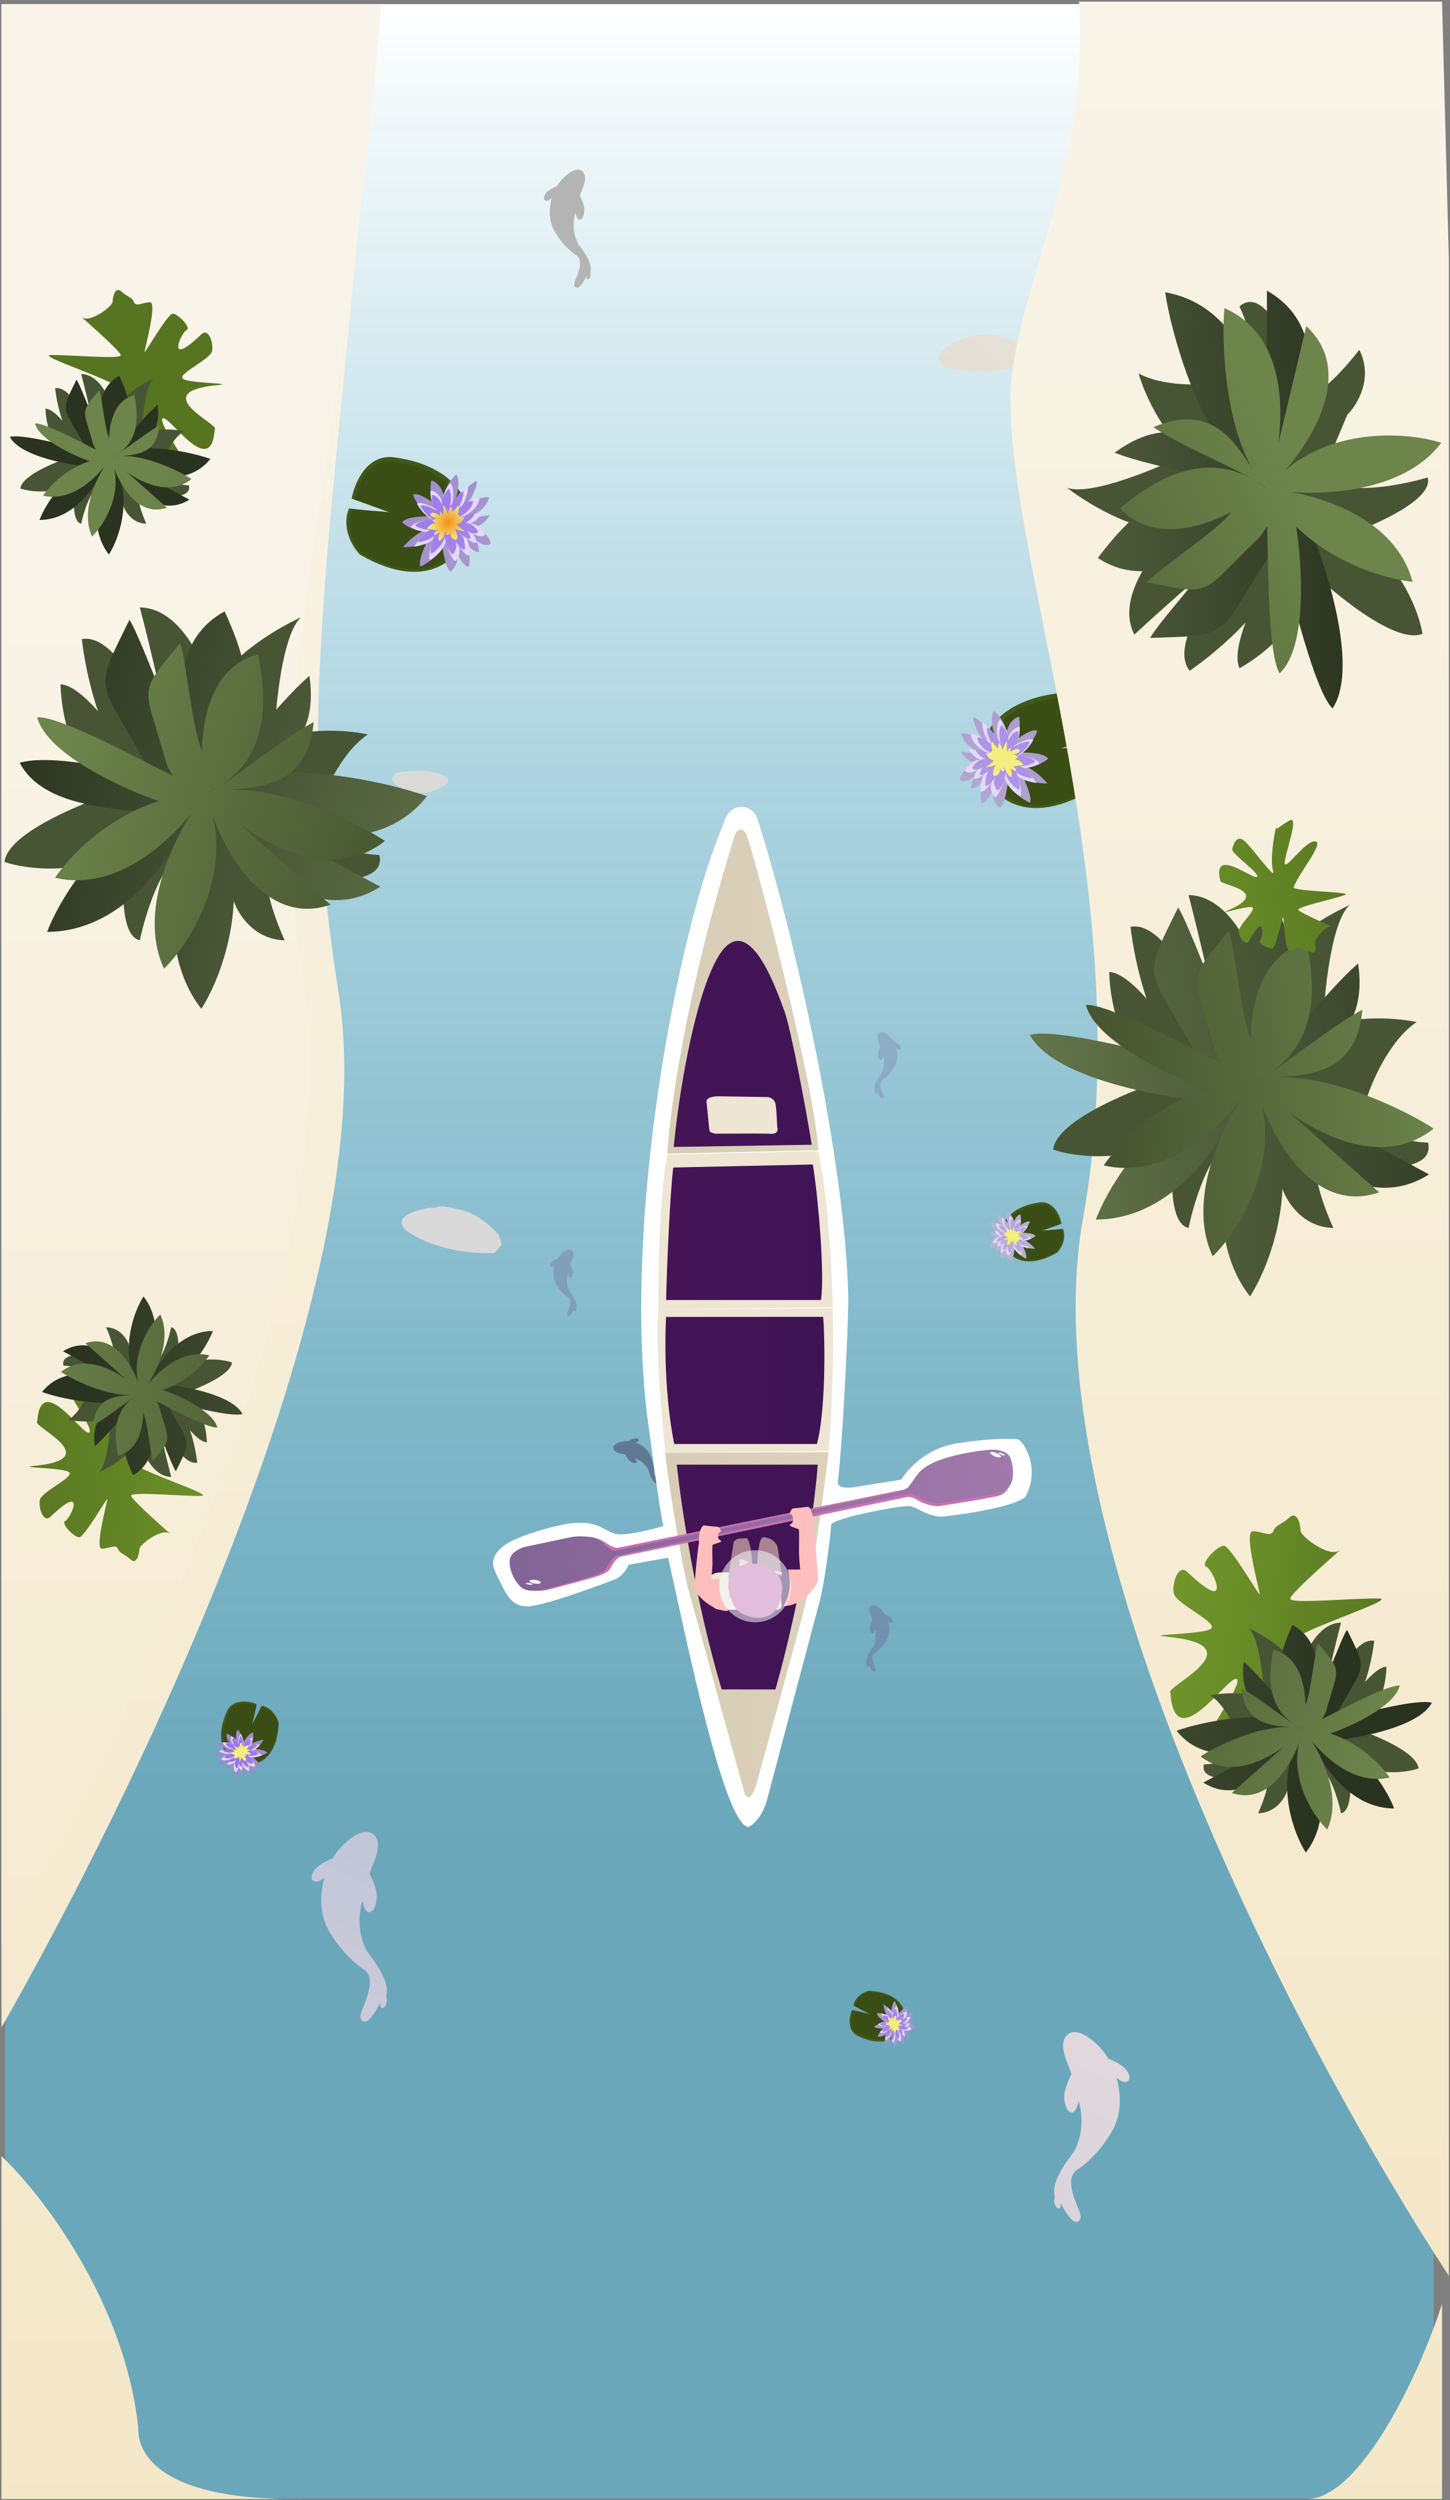 <svg width="607" height="1046" viewBox="0 0 607 1046" fill="none" xmlns="http://www.w3.org/2000/svg">
<rect x="0" y="0" width="607" height="1046" fill="#808080" stroke="none"/>
<path d="M2.126 1045.37H600.126V1.714H2.126V1045.37Z" fill="url(#paint0_linear_159_336)"/>
<path d="M192.684 506.107C199.986 507.745 206.437 513.837 208.749 516.678L210.054 520.723L207.048 524.263C192.361 524.693 180.465 521.185 172.644 516.546C163.269 510.984 170.734 507.526 174.918 506.41C176.494 505.959 179.926 505.121 181.05 505.373C182.454 505.688 182.74 504.412 185.606 504.787C187.898 505.087 191.28 505.792 192.684 506.107Z" fill="url(#paint1_radial_159_336)"/>
<path d="M410.879 140.006C404.076 140.12 397.212 144.356 394.63 146.46L392.724 149.82L394.748 153.525C407.745 156.612 418.981 155.68 426.798 152.989C436.168 149.764 430.159 145.311 426.64 143.547C425.32 142.856 422.418 141.478 421.372 141.495C420.064 141.517 420.044 140.329 417.424 140.135C415.327 139.979 412.187 139.984 410.879 140.006Z" fill="url(#paint2_radial_159_336)"/>
<path d="M175.038 331.741C170.94 331.672 166.805 329.121 165.249 327.853L164.101 325.829L165.321 323.596C173.15 321.737 179.92 322.298 184.629 323.919C190.274 325.862 186.654 328.545 184.534 329.608C183.738 330.024 181.99 330.855 181.36 330.844C180.572 330.831 180.56 331.547 178.981 331.664C177.718 331.757 175.826 331.754 175.038 331.741Z" fill="url(#paint3_radial_159_336)"/>
<path d="M442.093 290.178C453.664 288.663 458.797 301.066 459.917 307.457L442.766 313.673L461.059 311.564C464.394 319.951 459.343 327.978 456.4 330.943C426.621 347.986 413.187 330.608 410.193 319.788C410.166 299.592 427.629 292.072 442.093 290.178Z" fill="#425818"/>
<path d="M442.027 292.055C452.889 290.636 457.529 301.931 458.582 307.923L443.424 313.181L459.741 311.841C462.873 319.705 458.224 327.495 455.462 330.274C427.51 346.25 414.898 329.956 412.086 319.812C412.058 300.877 428.45 293.829 442.027 292.055Z" fill="#3A4D15"/>
<path d="M413.261 315.957C410.085 315.18 403.468 312.274 402.403 306.863C404.427 306.632 409.088 307.391 412.947 311.858C410.444 308.437 407.141 303.018 407.592 299.937C409.9 301.227 415.059 305.154 417.406 310.617C416.057 307.391 414.013 300.493 416.123 297.366C417.96 298.936 421.221 302.818 421.222 306.95C421.676 304.418 423.11 300.934 426.555 299.82C427.125 302.216 427.345 307.299 424.293 310.255C427.448 307.871 432.494 304.66 434.244 305.831C433.271 308.357 430.478 313.709 427.089 314.907C430.381 314.767 437.338 315.083 438.828 317.466C436.889 318.962 432.55 321.551 429.667 320.85C431.498 321.593 435.011 323.678 438.47 327.816C435.559 327.795 429.396 327.137 428.025 324.679C429.536 327.648 432.265 334.043 431.095 335.879C428.599 334.755 423.283 331.326 421.99 326.611C421.698 329.785 420.6 336.502 418.54 337.973C417.062 336.925 414.697 333.883 416.051 329.602C414.902 332.379 412.782 336.266 410.825 335.892C410.434 333.793 410.152 329.015 411.962 325.995C410.89 327.561 408.688 329.994 406.596 329.789C406.628 328.58 407.003 326.185 408.175 324.698C406.373 326.201 403.505 327.819 401.662 326.199C402.113 324.383 404.174 320.486 408.81 319.429C407.385 319.246 404.057 317.982 402.143 314.391C404.943 314.788 411.088 315.658 413.261 315.957Z" fill="url(#paint4_radial_159_336)"/>
<path d="M414.41 315.514C411.889 314.565 406.763 311.561 406.421 307.141C408.099 307.168 411.835 308.258 414.554 312.217C412.843 309.232 410.671 304.572 411.341 302.165C413.103 303.433 416.937 307.098 418.322 311.693C417.534 308.983 416.538 303.277 418.569 301.005C419.917 302.447 422.204 305.878 421.8 309.169C422.42 307.2 423.933 304.575 426.859 304.046C427.091 306.014 426.773 310.085 423.989 312.121C426.802 310.551 431.242 308.519 432.558 309.634C431.516 311.544 428.709 315.516 425.82 316.117C428.526 316.349 434.183 317.324 435.168 319.377C433.437 320.366 429.635 321.977 427.346 321.119C428.771 321.901 431.44 323.927 433.863 327.583C431.485 327.263 426.51 326.097 425.629 323.998C426.574 326.519 428.18 331.897 427.044 333.237C425.113 332.082 421.101 328.798 420.506 324.908C419.957 327.405 418.402 332.641 416.574 333.598C415.467 332.61 413.831 329.94 415.357 326.672C414.146 328.764 412.032 331.639 410.468 331.137C410.354 329.425 410.591 325.59 412.366 323.373C411.336 324.509 409.298 326.218 407.607 325.837C407.752 324.877 408.293 323.009 409.396 321.947C407.776 322.956 405.273 323.946 403.924 322.464C404.47 321.065 406.537 318.176 410.431 317.816C409.284 317.522 406.686 316.169 405.472 313.11C407.723 313.718 412.662 315.05 414.41 315.514Z" fill="url(#paint5_radial_159_336)"/>
<path d="M415.847 315.525C413.72 314.724 409.393 312.189 409.105 308.458C410.521 308.481 413.674 309.401 415.969 312.742C414.525 310.223 412.692 306.29 413.257 304.259C414.744 305.329 417.981 308.422 419.149 312.3C418.484 310.013 417.643 305.197 419.358 303.28C420.496 304.496 422.426 307.392 422.085 310.17C422.608 308.508 423.885 306.292 426.355 305.846C426.55 307.507 426.282 310.943 423.932 312.661C426.306 311.336 430.054 309.621 431.165 310.562C430.285 312.175 427.916 315.527 425.478 316.034C427.761 316.229 432.536 317.053 433.368 318.785C431.907 319.621 428.698 320.98 426.766 320.256C427.969 320.916 430.221 322.626 432.266 325.712C430.259 325.441 426.06 324.458 425.317 322.685C426.114 324.813 427.47 329.352 426.511 330.483C424.881 329.508 421.495 326.737 420.992 323.453C420.529 325.562 419.217 329.98 417.674 330.788C416.74 329.954 415.359 327.701 416.647 324.942C415.624 326.708 413.841 329.135 412.521 328.711C412.424 327.266 412.624 324.029 414.122 322.158C413.253 323.117 411.533 324.559 410.106 324.238C410.228 323.428 410.684 321.851 411.616 320.954C410.249 321.806 408.135 322.642 406.997 321.391C407.458 320.21 409.202 317.771 412.489 317.468C411.521 317.22 409.328 316.078 408.304 313.496C410.204 314.009 414.372 315.133 415.847 315.525Z" fill="url(#paint6_radial_159_336)"/>
<path d="M415.557 317.974C414.191 317.907 413.043 315.939 412.64 314.964C413.98 315.783 415.092 314.582 415.48 313.879C414.723 312.415 415.129 310.772 415.462 310.044C415.472 310.01 415.487 309.979 415.507 309.95C415.492 309.979 415.477 310.01 415.462 310.044C415.243 310.741 416.95 312.333 417.873 313.073L417.984 310.933C419.075 311.355 419.581 313.157 419.697 314.005C420.443 310.961 421.5 310.269 421.936 310.304C421.185 310.957 421.476 313.43 421.715 314.584C421.896 313.55 422.705 312.968 423.086 312.806L422.918 314.523C425.536 312.886 426.575 313.311 426.766 313.728C427.453 314.594 425.626 315.347 424.269 315.717C424.939 315.737 425.734 316.307 426.119 316.665L424.689 318.019C426.081 317.333 427.77 319.085 428.44 320.047C426.588 320.284 423.166 320.812 424.294 321.028C425.422 321.243 425.454 322.221 425.329 322.682C424.266 322.196 422.303 321.352 422.955 321.865C423.607 322.378 423.567 324.167 423.466 324.998C421.926 325.269 420.73 322.026 420.241 320.068C420.495 321.237 420.668 322.972 419.76 322.711C419.106 322.524 418.776 321.973 418.626 321.461C418.701 322.607 418.394 324.159 416.784 324.571C414.787 325.084 415.961 321.71 416.798 319.96C415.727 320.629 413.489 320.954 412.503 321.033C414.09 320.041 416.923 318.04 415.557 317.974Z" fill="url(#paint7_radial_159_336)"/>
<path d="M493.41 562.303C493.735 563.619 494.93 566.309 497.117 566.534C497.203 565.664 496.881 563.716 495.065 562.264C496.454 563.183 498.652 564.359 499.893 564.038C499.364 563.112 497.762 561.084 495.55 560.317C496.856 560.755 499.646 561.333 500.901 560.305C500.261 559.591 498.683 558.368 497.016 558.542C498.036 558.242 499.437 557.487 499.874 555.976C498.906 555.834 496.854 555.955 495.672 557.375C496.623 555.935 497.901 553.655 497.422 552.961C496.407 553.481 494.257 554.892 493.786 556.383C493.831 554.978 493.679 552.035 492.712 551.503C492.116 552.389 491.086 554.342 491.379 555.537C491.073 554.79 490.22 553.385 488.538 552.089C488.557 553.325 488.844 555.917 489.84 556.396C488.637 555.878 486.047 554.988 485.311 555.562C485.773 556.575 487.175 558.69 489.082 559.041C487.802 559.298 485.096 560.047 484.51 560.984C484.938 561.568 486.173 562.445 487.896 561.69C486.779 562.295 485.218 563.359 485.376 564.175C486.224 564.253 488.153 564.172 489.365 563.276C488.737 563.797 487.763 564.835 487.853 565.716C488.341 565.651 489.306 565.391 489.901 564.831C489.302 565.659 488.659 566.946 489.318 567.661C490.05 567.393 491.615 566.354 492.025 564.34C492.104 564.937 492.625 566.299 494.081 566.961C493.911 565.788 493.538 563.213 493.41 562.303Z" fill="url(#paint8_radial_159_336)"/>
<path d="M493.585 561.796C493.977 562.827 495.206 564.879 496.991 564.839C496.974 564.127 496.521 562.585 494.915 561.596C496.125 562.198 498.012 562.925 498.981 562.539C498.463 561.844 496.972 560.368 495.113 559.973C496.209 560.194 498.515 560.378 499.424 559.419C498.838 558.907 497.445 558.079 496.119 558.389C496.911 558.043 497.965 557.29 498.168 556.024C497.374 556.009 495.732 556.315 494.921 557.583C495.544 556.322 496.348 554.35 495.894 553.837C495.127 554.361 493.535 555.72 493.302 556.973C493.199 555.833 492.786 553.47 491.954 553.138C491.561 553.915 490.925 555.598 491.279 556.535C490.958 555.962 490.132 554.913 488.648 554.037C488.786 555.034 489.273 557.099 490.123 557.385C489.103 557.09 486.928 556.633 486.391 557.172C486.864 557.944 488.203 559.511 489.774 559.6C488.768 559.939 486.662 560.819 486.282 561.636C486.684 562.065 487.767 562.648 489.08 561.862C488.24 562.465 487.088 563.484 487.296 564.127C487.987 564.104 489.533 563.842 490.422 562.995C489.967 563.48 489.285 564.418 489.444 565.12C489.831 565.018 490.583 564.71 491.007 564.197C490.606 564.927 490.215 566.033 490.818 566.544C491.38 566.253 492.539 565.253 492.67 563.583C492.793 564.058 493.348 565.105 494.586 565.493C494.333 564.562 493.779 562.519 493.585 561.796Z" fill="url(#paint9_radial_159_336)"/>
<path d="M493.575 561.185C493.906 562.056 494.944 563.788 496.45 563.753C496.436 563.153 496.054 561.851 494.697 561.017C495.719 561.525 497.312 562.138 498.13 561.812C497.693 561.226 496.433 559.98 494.865 559.647C495.79 559.833 497.736 559.988 498.503 559.179C498.008 558.747 496.833 558.049 495.714 558.31C496.383 558.018 497.272 557.382 497.443 556.314C496.773 556.301 495.387 556.559 494.702 557.63C495.229 556.565 495.907 554.901 495.524 554.468C494.877 554.91 493.533 556.058 493.336 557.115C493.25 556.153 492.901 554.158 492.199 553.878C491.867 554.534 491.33 555.954 491.629 556.745C491.358 556.261 490.66 555.376 489.408 554.637C489.524 555.478 489.936 557.221 490.653 557.463C489.792 557.213 487.956 556.828 487.503 557.283C487.902 557.934 489.032 559.257 490.359 559.332C489.51 559.618 487.732 560.361 487.411 561.051C487.751 561.412 488.665 561.904 489.773 561.241C489.064 561.75 488.091 562.61 488.267 563.153C488.85 563.133 490.155 562.912 490.905 562.197C490.521 562.607 489.945 563.398 490.08 563.991C490.407 563.905 491.041 563.645 491.4 563.211C491.061 563.828 490.731 564.761 491.239 565.192C491.714 564.947 492.692 564.103 492.803 562.694C492.906 563.095 493.375 563.979 494.42 564.305C494.207 563.52 493.738 561.796 493.575 561.185Z" fill="url(#paint10_radial_159_336)"/>
<path d="M492.589 561.412C492.62 561.99 493.418 562.394 493.813 562.525C493.478 561.99 493.959 561.467 494.241 561.273C494.834 561.533 495.495 561.291 495.788 561.119C495.802 561.113 495.814 561.106 495.826 561.096C495.814 561.104 495.801 561.111 495.788 561.119C495.507 561.241 494.859 560.583 494.557 560.222L495.421 560.085C495.246 559.639 494.518 559.5 494.175 559.486C495.401 559.041 495.676 558.563 495.661 558.379C495.4 558.726 494.401 558.706 493.934 558.653C494.351 558.533 494.583 558.165 494.647 557.996L493.955 558.139C494.606 556.958 494.431 556.535 494.262 556.471C493.911 556.215 493.613 557.023 493.469 557.615C493.458 557.332 493.226 557.018 493.08 556.869L492.539 557.533C492.811 556.913 492.098 556.269 491.707 556.025C491.618 556.822 491.417 558.298 491.326 557.828C491.235 557.357 490.841 557.385 490.655 557.458C490.855 557.889 491.202 558.687 490.993 558.432C490.784 558.176 490.062 558.269 489.727 558.347C489.623 559.012 490.936 559.384 491.727 559.509C491.255 559.451 490.554 559.45 490.663 559.825C490.741 560.095 490.964 560.212 491.171 560.254C490.708 560.271 490.083 560.466 489.922 561.168C489.723 562.038 491.08 561.397 491.783 560.968C491.517 561.451 491.393 562.416 491.365 562.838C491.759 562.122 492.557 560.834 492.589 561.412Z" fill="url(#paint11_radial_159_336)"/>
<path d="M141.81 415.954C161.41 540.83 50.959 760.154 0.626 848.256L0.626 1.714H158.343C139.343 235.696 122.21 291.079 141.81 415.954Z" fill="url(#paint12_linear_159_336)"/>
<path d="M497.263 566.425C501.009 562.209 497.54 556.965 495.292 554.784L488.668 559.72L493.959 553.157C491.515 549.548 486.852 549.275 484.869 549.648C469.98 556.933 473.272 567.018 476.779 571.15C484.836 576.639 492.58 571.695 497.263 566.425Z" fill="#3A4D15"/>
<path d="M498.081 566.94C502.073 562.45 498.275 556.676 495.877 554.35L488.268 559.858L494.458 552.676C491.85 548.829 486.97 548.659 484.856 549.055C468.982 556.81 472.499 567.559 476.241 571.964C484.836 577.817 493.091 572.554 498.081 566.94Z" fill="#425818"/>
<path d="M127.126 411.222C146.726 530.666 50.959 729.067 0.626 813.337L0.626 1.714L159.626 1.713C140.626 225.518 107.526 291.778 127.126 411.222Z" fill="url(#paint13_linear_159_336)"/>
<path d="M57.834 1015.39C52.067 962.657 17.293 917.892 0.626 902.1V1045.58H119.665C122.064 1045.61 124.55 1045.61 127.126 1045.58H119.665C69.339 1044.81 57.364 1028.17 57.834 1015.39Z" fill="url(#paint14_linear_159_336)"/>
<path d="M547.023 1045.58C569.268 1045.58 594.054 994.102 603.666 963.893V1045.58H547.023Z" fill="url(#paint15_linear_159_336)"/>
<path d="M21.266 148.559C15.104 148.734 47.465 158.969 49.276 162.184C43.645 169.537 22.905 182.477 28.423 184.705C33.941 186.934 49.93 173.993 49.89 177.392C49.85 180.792 32.241 202.52 39.031 201.363C45.821 200.206 48.144 198.022 48.126 199.567C48.107 201.113 57.784 183.1 57.871 175.682C57.958 168.264 65.455 192.66 69.086 198.267C71.99 202.753 75.864 198.141 77.437 195.274C77.989 191.983 66.287 177.076 68.035 175.118C70.22 172.671 88.419 201.469 89.908 179.539C92.085 177.709 60.95 163.992 91.082 161.12C99.745 160.295 77.895 160.478 76.381 158.297C74.866 156.115 88.129 150.266 88.785 146.874C89.441 143.481 87.298 137.032 84.323 139.866C68.927 154.532 75.941 138.995 78.107 138.093C80.274 137.191 74.491 131.25 72.335 131.225C70.18 131.199 60.481 148.194 60.492 147.267C60.503 146.339 65.922 126.513 62.842 126.477C59.763 126.44 56.965 128.572 56.067 126.397C55.168 124.223 53.625 124.514 50.882 122.009C48.139 119.504 47.157 124.438 47.136 126.293C47.114 128.147 37.511 135.482 34.156 132.66C30.8 129.839 50.565 146.772 50.543 148.626C50.521 150.481 28.969 148.34 21.266 148.559Z" fill="url(#paint16_radial_159_336)"/>
<path d="M84.205 625.87C90.367 625.695 58.005 615.46 56.195 612.245C61.825 604.892 82.566 591.952 77.048 589.724C71.529 587.495 55.541 600.436 55.581 597.036C55.62 593.637 73.23 571.909 66.44 573.066C59.65 574.223 57.327 576.407 57.345 574.862C57.363 573.316 47.687 591.329 47.6 598.747C47.513 606.165 40.015 581.768 36.385 576.162C33.48 571.676 29.607 576.288 28.033 579.155C27.482 582.446 39.184 597.353 37.436 599.311C35.251 601.758 17.052 572.96 15.563 594.89C13.386 596.72 44.521 610.437 14.389 613.308C5.726 614.134 27.576 613.951 29.09 616.132C30.605 618.314 17.342 624.163 16.686 627.555C16.03 630.948 18.172 637.397 21.148 634.563C36.544 619.897 29.53 635.434 27.364 636.336C25.197 637.238 30.98 643.179 33.136 643.204C35.291 643.23 44.99 626.235 44.979 627.162C44.968 628.089 39.549 647.916 42.628 647.952C45.708 647.988 48.505 645.857 49.404 648.032C50.303 650.206 51.846 649.915 54.589 652.42C57.332 654.925 58.313 649.991 58.335 648.136C58.357 646.282 67.96 638.947 71.315 641.769C74.67 644.59 54.906 627.657 54.928 625.802C54.95 623.948 76.502 626.089 84.205 625.87Z" fill="url(#paint17_radial_159_336)"/>
<path d="M97.573 376.184C99.233 381.788 105.875 393.08 119.16 393.412C114.939 384.072 108.159 365.39 114.801 365.39C130.853 368.711 162.128 371.825 158.806 357.71C149.881 357.433 132.113 353.766 132.445 341.312C134.797 333.216 142.408 315.074 154.032 307.27C146.698 305.678 128.584 303.949 114.801 309.761C115.285 295.507 118.205 265.257 126.01 258.283C115.009 263.264 92.259 276.881 89.27 291.494C86.433 279.178 76.317 254.463 58.549 254.131C63.046 271.429 72.166 309.138 72.664 321.592C66.298 302.288 49.706 264.427 34.263 267.416C35.129 275.08 37.288 286.654 41.009 297.528C35.396 291.209 29.748 286.515 25.337 286.305C25.614 300.351 31.523 328.733 52.944 329.895C36.477 334.946 3.21 348.162 1.882 360.616C10.323 363.591 32.353 366.718 52.944 355.427C51.145 367.327 49.748 391.586 58.549 393.412C61.178 380.75 69.301 355.427 80.759 355.427L97.573 376.184Z" fill="#475534"/>
<path d="M90.932 341.535C105.159 362.716 132.288 388.043 159.222 370.995L105.104 341.912C128.295 351.519 160.243 356.554 178.733 333.128C162.68 327.292 122.929 318.559 95.842 326.016C112.096 320.681 134.084 314.204 129.539 282.776C115.424 294.717 93.421 325.058 84.288 330.725C115.631 307.062 101.724 272.674 94.044 255.792C74.293 266.373 73.422 290.132 77.569 309.761C70.699 301.624 59.536 267.762 54.19 259.321C42.773 282.569 40.697 284.527 50.038 300.42C66.022 327.612 58.964 317.441 66.022 325.744C38.548 319.019 18.354 316.198 8.224 319.152C17.357 336.256 42.566 337.946 62.078 339.895C38.461 353.958 24.431 377.463 19.733 389.884C49.616 389.884 69.952 362.509 79.708 341.97C72.142 363.847 66.432 399.495 84.288 422.057C93.496 407.792 105.992 372.326 90.932 341.535Z" fill="url(#paint18_radial_159_336)"/>
<path d="M89.239 341.956C96.62 361.635 113.551 387.081 138.358 378.511L100.52 344.942C117.276 357.037 141.913 367.125 161.166 351.842C149.413 344.122 119.225 329.592 96.114 330.442C110.145 329.242 128.987 328.212 131.303 302.15C117.733 309.052 94.356 329.215 85.965 332.03C115.559 318.991 110.937 288.783 107.985 273.791C90.158 278.535 84.956 297.422 84.557 313.947C80.597 306.121 78.073 276.854 75.391 269.073C61.839 285.553 59.804 286.73 64.275 301.243C71.923 326.074 68.198 316.582 72.277 324.576C51.544 313.981 24.237 299.645 15.562 300.096C19.636 315.541 51.175 329.918 66.436 335.177C44.851 341.981 29.157 358.172 23.039 367.242C46.977 372.901 68.456 354.801 80.165 340.179C69.957 356.289 58.625 383.792 68.652 405.266C78.732 395.571 95.466 369.499 89.239 341.956Z" fill="url(#paint19_radial_159_336)"/>
<path d="M51.553 211.383C52.3 213.904 55.287 218.982 61.262 219.132C59.364 214.931 56.314 206.528 59.301 206.528C66.521 208.022 80.588 209.422 79.094 203.074C75.079 202.949 67.088 201.3 67.237 195.698C68.295 192.057 71.718 183.898 76.947 180.387C73.648 179.672 65.501 178.894 59.301 181.508C59.519 175.097 60.833 161.491 64.343 158.354C59.395 160.595 49.163 166.72 47.818 173.292C46.542 167.753 41.993 156.637 34.001 156.487C36.024 164.267 40.125 181.228 40.349 186.829C37.486 178.147 30.024 161.118 23.078 162.462C23.467 165.91 24.438 171.115 26.112 176.006C23.587 173.164 21.047 171.053 19.063 170.958C19.188 177.275 21.846 190.041 31.48 190.564C24.074 192.835 9.111 198.779 8.514 204.381C12.31 205.719 22.219 207.126 31.48 202.047C30.671 207.4 30.043 218.31 34.001 219.132C35.184 213.437 38.837 202.047 43.99 202.047L51.553 211.383Z" fill="#475534"/>
<path d="M48.566 195.799C54.965 205.326 67.167 216.717 79.281 209.049L54.94 195.968C65.371 200.289 79.74 202.554 88.056 192.018C80.836 189.393 62.957 185.465 50.774 188.819C58.085 186.419 67.975 183.506 65.93 169.371C59.582 174.741 49.685 188.388 45.578 190.937C59.675 180.294 53.42 164.827 49.966 157.234C41.082 161.993 40.691 172.68 42.556 181.508C39.466 177.848 34.445 162.618 32.041 158.821C26.906 169.278 25.972 170.158 30.173 177.307C37.362 189.537 34.188 184.962 37.362 188.696C25.005 185.672 8.682 181.486 4.126 182.815C8.234 190.508 26.812 194.184 35.588 195.061C24.966 201.387 18.656 211.958 16.543 217.545C29.983 217.545 39.13 205.232 43.517 195.994C40.115 205.834 37.547 221.868 45.578 232.015C49.719 225.599 55.34 209.648 48.566 195.799Z" fill="url(#paint20_radial_159_336)"/>
<path d="M47.804 195.988C51.124 204.839 58.739 216.284 69.897 212.43L52.878 197.331C60.415 202.771 71.496 207.309 80.155 200.435C74.869 196.963 61.291 190.427 50.897 190.809C57.207 190.27 65.682 189.807 66.724 178.085C60.62 181.189 50.106 190.258 46.332 191.524C59.642 185.659 57.564 172.072 56.236 165.33C48.218 167.463 45.878 175.958 45.699 183.39C43.917 179.871 42.782 166.707 41.576 163.208C35.481 170.62 34.566 171.149 36.576 177.677C40.016 188.845 38.341 184.576 40.176 188.171C30.85 183.406 18.568 176.958 14.667 177.161C16.499 184.108 30.684 190.574 37.548 192.939C27.84 196 20.781 203.282 18.03 207.361C28.796 209.906 38.457 201.766 43.723 195.189C39.132 202.435 34.035 214.805 38.545 224.463C43.079 220.103 50.605 208.376 47.804 195.988Z" fill="url(#paint21_radial_159_336)"/>
<path d="M54.101 563.046C53.354 560.525 50.367 555.446 44.392 555.297C46.29 559.498 49.34 567.901 46.352 567.901C39.133 566.407 25.066 565.007 26.56 571.355C30.575 571.479 38.566 573.129 38.417 578.73C37.359 582.371 33.935 590.531 28.707 594.041C32.006 594.757 40.153 595.535 46.352 592.921C46.135 599.332 44.821 612.937 41.311 616.074C46.259 613.834 56.491 607.709 57.836 601.137C59.112 606.676 63.661 617.792 71.653 617.942C69.63 610.162 65.528 593.201 65.304 587.6C68.168 596.282 75.63 613.311 82.576 611.966C82.187 608.519 81.216 603.314 79.542 598.423C82.066 601.265 84.607 603.376 86.591 603.471C86.466 597.153 83.808 584.388 74.174 583.865C81.58 581.593 96.543 575.65 97.14 570.048C93.344 568.71 83.435 567.303 74.174 572.382C74.983 567.029 75.611 556.119 71.653 555.297C70.47 560.992 66.817 572.382 61.663 572.382L54.101 563.046Z" fill="#475534"/>
<path d="M57.088 578.63C50.689 569.103 38.487 557.712 26.373 565.38L50.714 578.46C40.283 574.139 25.914 571.875 17.598 582.411C24.818 585.036 42.697 588.964 54.88 585.61C47.569 588.009 37.679 590.923 39.724 605.058C46.072 599.687 55.968 586.041 60.076 583.492C45.979 594.135 52.234 609.601 55.688 617.195C64.572 612.436 64.963 601.749 63.098 592.921C66.188 596.581 71.209 611.811 73.613 615.608C78.748 605.151 79.682 604.271 75.481 597.122C68.292 584.892 71.466 589.467 68.292 585.732C80.649 588.757 96.972 592.943 101.528 591.614C97.42 583.921 78.842 580.244 70.066 579.368C80.688 573.042 86.998 562.47 89.111 556.884C75.671 556.884 66.524 569.197 62.136 578.435C65.539 568.595 68.107 552.561 60.076 542.413C55.935 548.83 50.314 564.781 57.088 578.63Z" fill="url(#paint22_radial_159_336)"/>
<path d="M57.85 578.441C54.53 569.59 46.915 558.145 35.757 561.999L52.776 577.097C45.239 571.657 34.158 567.12 25.499 573.994C30.785 577.466 44.363 584.002 54.757 583.619C48.446 584.159 39.972 584.622 38.93 596.344C45.034 593.24 55.548 584.171 59.322 582.905C46.011 588.77 48.09 602.356 49.418 609.099C57.436 606.966 59.776 598.471 59.955 591.038C61.737 594.558 62.871 607.721 64.078 611.221C70.173 603.809 71.088 603.28 69.078 596.752C65.638 585.584 67.313 589.853 65.478 586.258C74.803 591.023 87.086 597.471 90.987 597.268C89.155 590.321 74.969 583.855 68.106 581.49C77.814 578.429 84.873 571.147 87.624 567.068C76.858 564.522 67.197 572.663 61.931 579.24C66.522 571.994 71.618 559.624 67.109 549.966C62.575 554.326 55.049 566.053 57.85 578.441Z" fill="url(#paint23_radial_159_336)"/>
<path d="M493.41 562.303C493.735 563.619 494.93 566.309 497.117 566.534C497.203 565.664 496.881 563.716 495.065 562.264C496.454 563.183 498.652 564.359 499.893 564.038C499.364 563.112 497.762 561.084 495.55 560.317C496.856 560.755 499.646 561.333 500.901 560.305C500.261 559.591 498.683 558.368 497.016 558.542C498.036 558.242 499.437 557.487 499.874 555.976C498.906 555.834 496.854 555.955 495.672 557.375C496.623 555.935 497.901 553.655 497.422 552.961C496.407 553.481 494.257 554.892 493.786 556.383C493.831 554.978 493.679 552.035 492.712 551.503C492.116 552.389 491.086 554.342 491.379 555.537C491.073 554.79 490.22 553.385 488.538 552.089C488.557 553.325 488.844 555.917 489.84 556.396C488.637 555.878 486.047 554.988 485.311 555.562C485.773 556.575 487.175 558.69 489.082 559.041C487.802 559.298 485.096 560.047 484.51 560.984C484.938 561.568 486.173 562.445 487.896 561.69C486.779 562.295 485.218 563.359 485.376 564.175C486.224 564.253 488.153 564.172 489.365 563.276C488.737 563.797 487.763 564.835 487.853 565.716C488.341 565.651 489.306 565.391 489.901 564.831C489.302 565.659 488.659 566.946 489.318 567.661C490.05 567.393 491.615 566.354 492.025 564.34C492.104 564.937 492.625 566.299 494.081 566.961C493.911 565.788 493.538 563.213 493.41 562.303Z" fill="url(#paint24_radial_159_336)"/>
<path d="M493.585 561.796C493.977 562.827 495.206 564.879 496.991 564.839C496.974 564.127 496.521 562.585 494.915 561.596C496.125 562.198 498.012 562.925 498.981 562.539C498.463 561.844 496.972 560.368 495.113 559.973C496.209 560.194 498.515 560.378 499.424 559.419C498.838 558.907 497.445 558.079 496.119 558.389C496.911 558.043 497.965 557.29 498.168 556.024C497.374 556.009 495.732 556.315 494.921 557.583C495.544 556.322 496.348 554.35 495.894 553.837C495.127 554.361 493.535 555.72 493.302 556.973C493.199 555.833 492.786 553.47 491.954 553.138C491.561 553.915 490.925 555.598 491.279 556.535C490.958 555.962 490.132 554.913 488.648 554.037C488.786 555.034 489.273 557.099 490.123 557.385C489.103 557.09 486.928 556.633 486.391 557.172C486.864 557.944 488.203 559.511 489.774 559.6C488.768 559.939 486.662 560.819 486.282 561.636C486.684 562.065 487.767 562.648 489.08 561.862C488.24 562.465 487.088 563.484 487.296 564.127C487.987 564.104 489.533 563.842 490.422 562.995C489.967 563.48 489.285 564.418 489.444 565.12C489.831 565.018 490.583 564.71 491.007 564.197C490.606 564.927 490.215 566.033 490.818 566.544C491.38 566.253 492.539 565.253 492.67 563.583C492.793 564.058 493.348 565.105 494.586 565.493C494.333 564.562 493.779 562.519 493.585 561.796Z" fill="url(#paint25_radial_159_336)"/>
<path d="M493.575 561.185C493.906 562.056 494.944 563.788 496.45 563.753C496.436 563.153 496.054 561.851 494.697 561.017C495.719 561.525 497.312 562.138 498.13 561.812C497.693 561.226 496.433 559.98 494.865 559.647C495.79 559.833 497.736 559.988 498.503 559.179C498.008 558.747 496.833 558.049 495.714 558.31C496.383 558.018 497.272 557.382 497.443 556.314C496.773 556.301 495.387 556.559 494.702 557.63C495.229 556.565 495.907 554.901 495.524 554.468C494.877 554.91 493.533 556.058 493.336 557.115C493.25 556.153 492.901 554.158 492.199 553.878C491.867 554.534 491.33 555.954 491.629 556.745C491.358 556.261 490.66 555.376 489.408 554.637C489.524 555.478 489.936 557.221 490.653 557.463C489.792 557.213 487.956 556.828 487.503 557.283C487.902 557.934 489.032 559.257 490.359 559.332C489.51 559.618 487.732 560.361 487.411 561.051C487.751 561.412 488.665 561.904 489.773 561.241C489.064 561.75 488.091 562.61 488.267 563.153C488.85 563.133 490.155 562.912 490.905 562.197C490.521 562.607 489.945 563.398 490.08 563.991C490.407 563.905 491.041 563.645 491.4 563.211C491.061 563.828 490.731 564.761 491.239 565.192C491.714 564.947 492.692 564.103 492.803 562.694C492.906 563.095 493.375 563.979 494.42 564.305C494.207 563.52 493.738 561.796 493.575 561.185Z" fill="url(#paint26_radial_159_336)"/>
<path d="M492.589 561.412C492.62 561.99 493.418 562.394 493.813 562.525C493.478 561.99 493.959 561.467 494.241 561.273C494.834 561.533 495.495 561.291 495.788 561.119C495.802 561.113 495.814 561.106 495.826 561.096C495.814 561.104 495.801 561.111 495.788 561.119C495.507 561.241 494.859 560.583 494.557 560.222L495.421 560.085C495.246 559.639 494.518 559.5 494.175 559.486C495.401 559.041 495.676 558.563 495.661 558.379C495.4 558.726 494.401 558.706 493.934 558.653C494.351 558.533 494.583 558.165 494.647 557.996L493.955 558.139C494.606 556.958 494.431 556.535 494.262 556.471C493.911 556.215 493.613 557.023 493.469 557.615C493.458 557.332 493.226 557.018 493.08 556.869L492.539 557.533C492.811 556.913 492.098 556.269 491.707 556.025C491.618 556.822 491.417 558.298 491.326 557.828C491.235 557.357 490.841 557.385 490.655 557.458C490.855 557.889 491.202 558.687 490.993 558.432C490.784 558.176 490.062 558.269 489.727 558.347C489.623 559.012 490.936 559.384 491.727 559.509C491.255 559.451 490.554 559.45 490.663 559.825C490.741 560.095 490.964 560.212 491.171 560.254C490.708 560.271 490.083 560.466 489.922 561.168C489.723 562.038 491.08 561.397 491.783 560.968C491.517 561.451 491.393 562.416 491.365 562.838C491.759 562.122 492.557 560.834 492.589 561.412Z" fill="url(#paint27_radial_159_336)"/>
<path d="M606.507 952.19C545.607 859.372 429.734 640.847 453.449 509.289C477.164 377.73 423.396 240.675 422.968 167.923C422.968 124.553 456.177 73.955 451.71 0.7H603.668L606.507 108.169V952.19Z" fill="url(#paint28_linear_159_336)"/>
<path d="M536.573 496.54C538.233 502.144 544.875 513.436 558.16 513.768C553.939 504.428 547.159 485.746 553.801 485.746C569.853 489.067 601.128 492.181 597.806 478.066C588.881 477.789 571.113 474.122 571.445 461.668C573.797 453.572 581.408 435.431 593.032 427.626C585.698 426.034 567.584 424.305 553.801 430.117C554.285 415.863 557.205 385.613 565.01 378.639C554.009 383.62 531.259 397.237 528.27 411.85C525.433 399.534 515.317 374.819 497.549 374.487C502.046 391.785 511.166 429.494 511.664 441.948C505.298 422.644 488.706 384.783 473.263 387.772C474.129 395.437 476.288 407.01 480.009 417.884C474.396 411.565 468.748 406.871 464.337 406.661C464.614 420.707 470.523 449.089 491.944 450.251C475.477 455.302 442.21 468.518 440.882 480.972C449.323 483.947 471.353 487.075 491.944 475.783C490.146 487.683 488.748 511.942 497.549 513.768C500.178 501.106 508.301 475.783 519.759 475.783L536.573 496.54Z" fill="#475534"/>
<path d="M529.932 461.891C544.159 483.072 571.288 508.399 598.222 491.351L523.288 451.082C536.78 442.709 574.351 443.318 568.539 403.132C554.424 415.073 532.421 445.414 523.288 451.082C554.631 427.418 540.724 393.03 533.044 376.148C513.293 386.729 512.422 410.488 516.569 430.117C509.699 421.98 498.536 388.118 493.19 379.677C481.774 402.925 479.697 404.883 489.039 420.776C505.022 447.968 497.964 437.797 505.022 446.1C477.548 439.375 441.256 430.068 431.126 433.023C440.259 450.127 481.566 458.302 501.078 460.251C477.461 474.314 463.431 497.819 458.733 510.24C488.616 510.24 508.952 482.865 518.708 462.326C511.142 484.203 505.432 519.851 523.288 542.413C532.496 528.148 544.992 492.683 529.932 461.891Z" fill="url(#paint29_radial_159_336)"/>
<path d="M528.239 462.312C535.62 481.991 552.551 507.437 577.358 498.867L539.52 465.298C556.276 477.394 580.913 487.481 600.166 472.198C588.413 464.478 558.225 449.948 535.114 450.798C549.145 449.598 567.987 448.568 570.303 422.506C556.733 429.408 533.356 449.571 524.965 452.386C554.559 439.347 549.937 409.139 546.985 394.147C529.158 398.891 523.956 417.778 523.557 434.303C519.596 426.477 517.073 397.21 514.391 389.429C500.839 405.909 498.804 407.086 503.275 421.599C510.923 446.43 507.198 436.938 511.277 444.932C490.544 434.337 463.237 420.001 454.562 420.452C458.636 435.897 490.175 450.274 505.436 455.533C483.851 462.337 468.157 478.528 462.039 487.598C485.977 493.257 507.456 475.157 519.165 460.535C508.957 476.645 497.625 504.148 507.652 525.622C517.732 515.927 534.466 489.855 528.239 462.312Z" fill="url(#paint30_radial_159_336)"/>
<path d="M562.922 374.491C566.972 373.071 543.347 373.128 541.467 371.378C543.645 365.312 554.663 352.345 550.532 352.034C546.402 351.723 538.535 363.686 537.843 361.423C537.15 359.16 544.233 341.028 539.975 343.231C535.717 345.434 534.639 347.374 534.324 346.345C534.009 345.316 531.401 359.308 532.912 364.246C534.423 369.183 524.292 354.59 520.699 351.64C517.825 349.28 516.231 353.157 515.794 355.391C516.124 357.69 527.036 365.101 526.291 366.769C525.36 368.854 507.202 353.605 510.852 368.463C509.795 370.136 533.343 372.649 513.968 380.925C508.398 383.304 522.849 378.562 524.314 379.689C525.78 380.815 518.222 387.498 518.504 389.887C518.787 392.275 521.572 396.099 522.945 393.59C530.053 380.609 528.688 392.395 527.442 393.451C526.196 394.508 531.287 397.225 532.722 396.785C534.157 396.346 536.994 383.026 537.183 383.643C537.372 384.26 537.971 398.554 540.021 397.927C542.071 397.299 543.475 395.294 544.531 396.546C545.587 397.798 546.549 397.279 548.897 398.36C551.246 399.441 550.854 395.961 550.476 394.727C550.098 393.493 554.915 386.598 557.737 387.759C560.559 388.921 543.871 381.872 543.493 380.637C543.116 379.403 557.861 376.265 562.922 374.491Z" fill="url(#paint31_radial_159_336)"/>
<path d="M564.036 173.499C568.193 169.389 575.012 158.203 569.034 146.335C562.792 154.465 549.523 169.261 546.388 163.405C541.738 147.686 529.721 118.646 518.845 128.236C522.814 136.235 527.969 153.63 516.832 159.217C508.585 160.964 488.999 162.818 476.632 156.254C478.691 163.471 485.716 180.257 497.346 189.664C484.552 195.965 456.505 207.67 446.673 204.081C456.257 211.428 479 225.057 493.294 220.794C483.775 229.109 466.762 249.693 474.856 265.513C487.983 253.384 516.922 227.544 527.666 221.226C513.653 235.95 488.107 268.449 498.032 280.653C504.38 276.272 513.564 268.905 521.394 260.492C518.473 268.423 517 275.618 518.897 279.605C531.149 272.731 553.381 254.125 544.294 234.691C556.52 246.825 583.873 269.914 595.48 265.206C594.118 256.36 586.477 235.463 566.802 222.64C578.143 218.608 600.188 208.39 597.644 199.769C585.241 203.428 559.081 208.22 553.673 198.119L564.036 173.499Z" fill="#475534"/>
<path d="M530.872 205.32C544.608 185.094 562.518 139.794 530.361 121.599L530.267 183.036C527.79 158.056 517.149 127.515 487.768 122.272C490.201 139.179 501.266 178.346 520.625 198.705C508.25 186.894 492.161 170.567 466.6 189.409C483.789 196.216 520.923 201.291 530.231 206.668C494.575 190.206 470.824 218.698 459.566 233.438C478.217 245.856 499.574 235.408 514.92 222.487C510.99 232.384 486.407 258.21 481.489 266.907C507.373 265.997 510.079 266.904 519.681 251.166C536.108 224.241 530.473 235.263 534.461 225.122C541.502 252.517 550.427 288.905 557.814 296.44C568.581 280.315 556.29 240.041 548.799 221.92C542.176 217.93 535.853 212.92 530.231 206.668L530.872 205.32Z" fill="url(#paint32_radial_159_336)"/>
<path d="M537.795 197.002C551.659 181.206 566.1 154.268 546.835 136.444L535.102 185.647C537.856 165.166 535.12 138.685 512.558 128.926C511.301 142.931 512.74 176.403 524.399 196.376C516.717 184.573 506.916 168.448 482.847 178.708C495.337 187.414 524.147 198.505 530.589 204.573C505.125 184.639 480.676 202.972 468.852 212.651C481.45 226.128 500.556 221.799 515.312 214.35C510.283 221.536 485.673 237.575 480.079 243.613C501.004 247.781 503.002 249.02 513.687 238.228C531.967 219.764 525.357 227.529 530.479 220.159C530.926 243.438 531.177 274.279 535.67 281.714C547.362 270.832 545.15 236.24 542.582 220.305C558.769 236.122 580.451 242.315 591.335 243.427C585.024 219.652 558.929 209.26 540.511 205.84C559.532 207.234 589.127 204.242 603.325 185.267C590.02 180.957 559.137 178.511 537.795 197.002Z" fill="url(#paint33_radial_159_336)"/>
<path d="M577.367 668.796C585.215 669.019 544 682.054 541.695 686.149C548.865 695.514 575.28 711.993 568.252 714.831C561.224 717.669 540.861 701.188 540.912 705.518C540.963 709.848 563.389 737.519 554.742 736.046C546.094 734.572 543.136 731.791 543.159 733.759C543.183 735.727 530.859 712.786 530.748 703.339C530.637 693.891 521.089 724.962 516.465 732.103C512.766 737.815 507.833 731.942 505.829 728.291C505.126 724.099 520.029 705.115 517.803 702.621C515.021 699.504 491.843 736.181 489.947 708.251C487.174 705.921 526.827 688.451 488.452 684.794C477.419 683.743 505.246 683.976 507.175 681.198C509.104 678.419 492.212 670.971 491.377 666.65C490.542 662.329 493.27 654.115 497.06 657.726C516.667 676.403 507.735 656.616 504.976 655.467C502.217 654.318 509.581 646.752 512.327 646.72C515.072 646.688 527.424 668.331 527.41 667.15C527.396 665.969 520.494 640.719 524.417 640.673C528.339 640.627 531.901 643.341 533.046 640.572C534.19 637.803 536.156 638.173 539.649 634.983C543.142 631.792 544.393 638.077 544.42 640.439C544.448 642.8 556.678 652.142 560.951 648.548C565.224 644.955 540.053 666.52 540.081 668.882C540.108 671.244 567.557 668.517 577.367 668.796Z" fill="url(#paint34_radial_159_336)"/>
<path d="M539.028 748.807C538.077 752.017 534.272 758.485 526.663 758.675C529.08 753.325 532.964 742.624 529.16 742.624C519.965 744.526 502.05 746.31 503.953 738.225C509.066 738.066 519.243 735.965 519.053 728.831C517.706 724.194 513.346 713.803 506.688 709.332C510.889 708.42 521.265 707.429 529.16 710.759C528.882 702.594 527.21 685.267 522.739 681.272C529.041 684.125 542.072 691.925 543.784 700.295C545.409 693.241 551.204 679.084 561.381 678.894C558.805 688.802 553.582 710.402 553.296 717.536C556.942 706.478 566.447 684.791 575.293 686.503C574.797 690.893 573.56 697.523 571.429 703.752C574.644 700.132 577.879 697.443 580.405 697.323C580.247 705.369 576.862 721.626 564.592 722.292C574.024 725.185 593.08 732.755 593.841 739.889C589.006 741.593 576.387 743.385 564.592 736.917C565.622 743.734 566.423 757.629 561.381 758.675C559.875 751.422 555.222 736.917 548.659 736.917L539.028 748.807Z" fill="#475534"/>
<path d="M542.832 728.96C534.683 741.092 519.143 755.6 503.715 745.834L534.714 729.175C521.43 734.678 503.13 737.563 492.538 724.144C501.734 720.801 524.504 715.799 540.019 720.07C530.709 717.014 518.114 713.304 520.718 695.302C528.803 702.141 541.406 719.521 546.638 722.768C528.684 709.213 536.65 689.515 541.049 679.845C552.363 685.906 552.862 699.515 550.487 710.759C554.422 706.098 560.816 686.701 563.878 681.866C570.418 695.183 571.607 696.304 566.256 705.408C557.101 720.984 561.144 715.158 557.101 719.914C572.838 716.062 593.627 710.731 599.429 712.423C594.198 722.221 570.537 726.903 559.36 728.02C572.888 736.076 580.924 749.54 583.616 756.654C566.498 756.654 554.85 740.973 549.261 729.208C553.595 741.74 556.866 762.159 546.638 775.083C541.364 766.912 534.205 746.597 542.832 728.96Z" fill="url(#paint35_radial_159_336)"/>
<path d="M543.802 729.201C539.574 740.473 529.876 755.049 515.666 750.14L537.34 730.911C527.742 737.839 513.629 743.618 502.601 734.863C509.333 730.441 526.625 722.118 539.864 722.605C531.826 721.918 521.034 721.328 519.707 706.399C527.48 710.353 540.871 721.902 545.677 723.515C528.725 716.046 531.373 698.742 533.064 690.155C543.275 692.872 546.255 703.691 546.484 713.156C548.752 708.674 550.198 691.909 551.734 687.452C559.497 696.892 560.662 697.566 558.102 705.88C553.72 720.103 555.854 714.666 553.518 719.245C565.394 713.176 581.036 704.964 586.005 705.223C583.671 714.07 565.605 722.305 556.864 725.317C569.228 729.215 578.218 738.489 581.722 743.685C568.01 746.926 555.706 736.558 549 728.183C554.846 737.411 561.338 753.165 555.594 765.465C549.82 759.912 540.235 744.977 543.802 729.201Z" fill="url(#paint36_radial_159_336)"/>
<path d="M435.186 503.092C441.143 502.312 443.786 508.698 444.363 511.989L435.532 515.189L444.951 514.103C446.668 518.422 444.067 522.554 442.552 524.081C427.22 532.856 420.303 523.909 418.761 518.338C418.747 507.939 427.739 504.067 435.186 503.092Z" fill="#425818"/>
<path d="M435.152 504.059C440.744 503.328 443.134 509.144 443.676 512.229L435.871 514.936L444.273 514.246C445.885 518.295 443.491 522.306 442.069 523.737C427.677 531.962 421.184 523.573 419.736 518.35C419.721 508.601 428.161 504.972 435.152 504.059Z" fill="#3A4D15"/>
<path d="M420.341 516.365C418.706 515.965 415.299 514.469 414.75 511.683C415.793 511.564 418.192 511.955 420.179 514.255C418.891 512.493 417.19 509.703 417.422 508.117C418.61 508.781 421.267 510.803 422.475 513.616C421.78 511.955 420.728 508.403 421.814 506.793C422.76 507.601 424.439 509.6 424.44 511.727C424.674 510.424 425.412 508.63 427.186 508.057C427.479 509.29 427.592 511.908 426.021 513.429C427.646 512.202 430.244 510.549 431.145 511.152C430.644 512.452 429.206 515.208 427.461 515.825C429.156 515.753 432.738 515.915 433.505 517.142C432.507 517.912 430.272 519.245 428.788 518.885C429.731 519.267 431.54 520.341 433.32 522.471C431.822 522.46 428.648 522.121 427.942 520.856C428.72 522.385 430.125 525.677 429.523 526.623C428.238 526.044 425.501 524.279 424.835 521.851C424.685 523.485 424.12 526.943 423.059 527.701C422.298 527.161 421.08 525.595 421.777 523.391C421.186 524.821 420.094 526.822 419.086 526.629C418.885 525.549 418.74 523.088 419.672 521.534C419.12 522.34 417.986 523.593 416.909 523.487C416.926 522.865 417.119 521.632 417.722 520.866C416.795 521.639 415.318 522.473 414.369 521.639C414.601 520.704 415.662 518.697 418.049 518.153C417.315 518.059 415.602 517.408 414.616 515.559C416.058 515.763 419.222 516.211 420.341 516.365Z" fill="url(#paint37_radial_159_336)"/>
<path d="M420.932 516.137C419.635 515.648 416.995 514.102 416.819 511.826C417.683 511.84 419.607 512.401 421.007 514.44C420.125 512.903 419.007 510.503 419.352 509.264C420.259 509.917 422.234 511.804 422.947 514.17C422.541 512.774 422.028 509.836 423.074 508.667C423.768 509.409 424.945 511.176 424.738 512.87C425.056 511.857 425.835 510.505 427.342 510.233C427.461 511.246 427.298 513.342 425.864 514.39C427.313 513.582 429.599 512.536 430.277 513.109C429.74 514.093 428.294 516.138 426.807 516.448C428.2 516.567 431.113 517.069 431.62 518.126C430.729 518.636 428.772 519.465 427.593 519.023C428.327 519.426 429.701 520.469 430.948 522.351C429.724 522.187 427.162 521.586 426.709 520.505C427.196 521.803 428.022 524.572 427.437 525.262C426.443 524.667 424.378 522.977 424.071 520.974C423.788 522.26 422.988 524.955 422.046 525.448C421.477 524.939 420.634 523.565 421.42 521.882C420.796 522.959 419.708 524.44 418.903 524.181C418.844 523.3 418.966 521.325 419.88 520.184C419.35 520.769 418.3 521.648 417.43 521.452C417.504 520.958 417.783 519.996 418.351 519.449C417.517 519.969 416.228 520.479 415.533 519.716C415.815 518.995 416.879 517.508 418.884 517.323C418.293 517.171 416.955 516.474 416.33 514.899C417.489 515.212 420.033 515.898 420.932 516.137Z" fill="url(#paint38_radial_159_336)"/>
<path d="M421.673 516.143C420.577 515.73 418.349 514.425 418.201 512.504C418.93 512.516 420.554 512.99 421.735 514.71C420.991 513.413 420.048 511.388 420.339 510.342C421.104 510.893 422.771 512.485 423.373 514.482C423.03 513.305 422.597 510.825 423.48 509.838C424.066 510.464 425.059 511.955 424.884 513.385C425.153 512.53 425.811 511.389 427.083 511.159C427.183 512.014 427.045 513.784 425.835 514.668C427.058 513.986 428.987 513.103 429.559 513.587C429.106 514.418 427.886 516.144 426.631 516.405C427.807 516.505 430.265 516.929 430.693 517.822C429.941 518.252 428.289 518.951 427.294 518.579C427.913 518.918 429.073 519.799 430.126 521.388C429.093 521.248 426.931 520.742 426.548 519.829C426.959 520.925 427.657 523.262 427.163 523.845C426.324 523.343 424.58 521.916 424.322 520.225C424.083 521.31 423.407 523.585 422.613 524.002C422.132 523.572 421.421 522.412 422.084 520.992C421.558 521.901 420.639 523.15 419.96 522.932C419.91 522.188 420.013 520.522 420.784 519.558C420.337 520.052 419.451 520.794 418.716 520.629C418.779 520.212 419.014 519.4 419.494 518.938C418.79 519.377 417.702 519.807 417.116 519.163C417.353 518.555 418.251 517.299 419.943 517.143C419.445 517.015 418.316 516.427 417.788 515.098C418.767 515.362 420.913 515.941 421.673 516.143Z" fill="url(#paint39_radial_159_336)"/>
<path d="M421.523 517.404C420.82 517.369 420.229 516.356 420.021 515.854C420.711 516.276 421.283 515.657 421.483 515.295C421.094 514.542 421.302 513.696 421.474 513.321C421.479 513.303 421.487 513.287 421.497 513.272C421.489 513.287 421.482 513.303 421.474 513.321C421.361 513.68 422.24 514.499 422.716 514.88L422.772 513.778C423.335 513.996 423.595 514.923 423.655 515.36C424.039 513.793 424.583 513.437 424.807 513.454C424.421 513.791 424.57 515.064 424.694 515.659C424.787 515.126 425.203 514.826 425.4 514.743L425.313 515.627C426.661 514.784 427.196 515.003 427.294 515.218C427.648 515.664 426.707 516.051 426.009 516.242C426.354 516.252 426.763 516.545 426.961 516.73L426.225 517.427C426.942 517.074 427.811 517.976 428.156 518.471C427.203 518.593 425.441 518.865 426.022 518.976C426.602 519.087 426.619 519.59 426.554 519.828C426.007 519.578 424.997 519.143 425.332 519.407C425.668 519.671 425.647 520.593 425.595 521.02C424.802 521.16 424.186 519.49 423.935 518.482C424.066 519.084 424.155 519.977 423.687 519.843C423.351 519.746 423.18 519.463 423.103 519.199C423.142 519.789 422.984 520.588 422.155 520.801C421.127 521.064 421.731 519.327 422.162 518.426C421.611 518.771 420.458 518.938 419.951 518.979C420.768 518.468 422.226 517.438 421.523 517.404Z" fill="url(#paint40_radial_159_336)"/>
<path d="M95.047 715.957C97.59 710.513 104.396 711.715 107.481 712.996L105.435 722.164L109.58 713.636C114.145 714.508 116.233 718.922 116.707 721.02C115.87 738.666 104.608 739.693 99.081 738C90.303 732.426 91.868 722.762 95.047 715.957Z" fill="#425818"/>
<path d="M95.844 716.504C98.232 711.395 104.421 712.504 107.314 713.705L105.404 721.742L109.336 714.285C113.617 715.1 115.714 719.274 116.157 721.242C115.362 737.8 104.798 738.77 99.615 737.185C91.385 731.959 92.858 722.891 95.844 716.504Z" fill="#3A4D15"/>
<path d="M98.266 735.608C97.05 736.772 93.957 738.842 91.313 737.808C91.773 736.865 93.392 735.051 96.399 734.611C94.221 734.751 90.954 734.687 89.741 733.639C90.94 732.993 94.072 731.839 97.094 732.331C95.319 732.025 91.759 731.004 90.984 729.223C92.174 728.859 94.762 728.517 96.556 729.66C95.583 728.762 94.466 727.176 94.936 725.371C96.134 725.787 98.402 727.097 98.841 729.24C98.679 727.211 98.681 724.131 99.673 723.695C100.501 724.816 102.052 727.51 101.635 729.313C102.485 727.844 104.546 724.911 105.993 724.923C106.107 726.178 106.031 728.779 104.929 729.838C105.758 729.248 107.635 728.299 110.389 727.942C109.575 729.199 107.584 731.694 106.138 731.61C107.845 731.775 111.377 732.359 111.851 733.375C110.672 734.148 107.712 735.508 105.307 734.765C106.605 735.769 109.218 738.104 109.287 739.406C108.423 739.758 106.448 739.943 104.963 738.171C105.851 739.438 106.953 741.434 106.249 742.181C105.23 741.77 103.076 740.57 102.265 738.949C102.649 739.848 103.097 741.477 102.429 742.329C101.913 741.98 100.977 741.155 100.655 740.235C100.809 741.433 100.719 743.126 99.505 743.479C98.841 742.78 97.719 740.807 98.543 738.502C98.069 739.07 96.599 740.165 94.51 740.003C95.457 738.897 97.535 736.469 98.266 735.608Z" fill="url(#paint41_radial_159_336)"/>
<path d="M98.391 734.987C97.282 735.819 94.559 737.214 92.546 736.14C93.021 735.419 94.528 734.098 96.999 734.012C95.23 733.93 92.606 733.584 91.746 732.627C92.784 732.213 95.436 731.561 97.814 732.231C96.419 731.823 93.666 730.678 93.241 729.167C94.24 728.981 96.363 728.937 97.68 730.022C96.997 729.209 96.275 727.825 96.855 726.408C97.773 726.852 99.454 728.116 99.568 729.889C99.664 728.233 100.01 725.742 100.858 725.479C101.399 726.46 102.347 728.778 101.81 730.199C102.658 729.088 104.647 726.901 105.811 727.041C105.762 728.066 105.41 730.163 104.404 730.919C105.138 730.517 106.756 729.919 109.014 729.878C108.217 730.822 106.334 732.66 105.179 732.461C106.535 732.748 109.315 733.539 109.583 734.403C108.547 734.922 106.011 735.755 104.157 734.938C105.09 735.867 106.933 737.991 106.843 739.05C106.108 739.257 104.496 739.229 103.499 737.662C104.072 738.767 104.736 740.48 104.086 741.02C103.311 740.596 101.711 739.433 101.239 738.048C101.447 738.81 101.626 740.168 100.992 740.797C100.616 740.468 99.954 739.717 99.798 738.943C99.788 739.926 99.525 741.287 98.509 741.463C98.052 740.839 97.369 739.142 98.29 737.352C97.845 737.768 96.539 738.522 94.875 738.203C95.762 737.394 97.706 735.617 98.391 734.987Z" fill="url(#paint42_radial_159_336)"/>
<path d="M98.794 734.366C97.857 735.068 95.56 736.246 93.86 735.339C94.261 734.73 95.533 733.615 97.619 733.543C96.125 733.473 93.91 733.181 93.185 732.374C94.061 732.024 96.299 731.474 98.307 732.04C97.129 731.696 94.805 730.729 94.447 729.454C95.29 729.296 97.082 729.259 98.194 730.175C97.617 729.489 97.007 728.321 97.497 727.125C98.272 727.5 99.69 728.567 99.787 730.063C99.868 728.665 100.16 726.563 100.876 726.341C101.332 727.169 102.133 729.125 101.679 730.324C102.395 729.387 104.074 727.541 105.056 727.659C105.015 728.525 104.717 730.294 103.868 730.933C104.488 730.593 105.853 730.088 107.759 730.053C107.087 730.85 105.498 732.402 104.523 732.234C105.667 732.476 108.013 733.143 108.239 733.873C107.365 734.311 105.225 735.014 103.66 734.324C104.447 735.109 106.003 736.901 105.927 737.795C105.306 737.969 103.946 737.946 103.104 736.623C103.588 737.556 104.149 739.002 103.6 739.458C102.946 739.1 101.595 738.118 101.197 736.95C101.373 737.592 101.523 738.738 100.989 739.269C100.671 738.992 100.113 738.358 99.981 737.705C99.972 738.534 99.751 739.683 98.893 739.832C98.507 739.305 97.931 737.873 98.709 736.361C98.333 736.713 97.23 737.35 95.826 737.08C96.574 736.397 98.216 734.898 98.794 734.366Z" fill="url(#paint43_radial_159_336)"/>
<path d="M99.777 735.169C99.37 735.744 98.198 735.698 97.663 735.603C98.389 735.248 98.175 734.433 97.977 734.07C97.132 733.993 96.531 733.363 96.307 733.017C96.295 733.003 96.285 732.988 96.278 732.971C96.287 732.986 96.296 733.001 96.307 733.017C96.549 733.305 97.713 733.004 98.289 732.808L97.391 732.168C97.876 731.81 98.798 732.089 99.198 732.273C98.083 731.107 98.075 730.457 98.21 730.277C98.287 730.784 99.441 731.342 100.008 731.557C99.609 731.193 99.58 730.68 99.616 730.47L100.314 731.018C100.328 729.428 100.8 729.095 101.034 729.127C101.6 729.068 101.421 730.07 101.207 730.761C101.401 730.476 101.868 730.289 102.13 730.22L102.322 731.216C102.41 730.421 103.638 730.173 104.241 730.148C103.832 731.018 103.114 732.65 103.52 732.22C103.925 731.789 104.359 732.046 104.525 732.228C104.019 732.555 103.11 733.174 103.513 733.033C103.916 732.891 104.682 733.404 105.015 733.678C104.707 734.421 102.967 734.044 101.982 733.714C102.56 733.927 103.361 734.332 102.997 734.654C102.734 734.886 102.404 734.877 102.14 734.801C102.659 735.086 103.248 735.648 102.981 736.461C102.651 737.47 101.511 736.027 100.983 735.179C100.977 735.83 100.499 736.892 100.261 737.341C100.269 736.378 100.184 734.594 99.777 735.169Z" fill="url(#paint44_radial_159_336)"/>
<path d="M359.164 851.89C354.407 849.621 355.509 843.659 356.655 840.962L364.682 842.821L357.231 839.125C358.028 835.127 361.914 833.327 363.758 832.926C379.23 833.784 380.052 843.67 378.528 848.506C373.577 856.166 365.111 854.726 359.164 851.89Z" fill="#425818"/>
<path d="M359.65 851.194C355.186 849.064 356.202 843.643 357.275 841.114L364.311 842.845L357.798 839.344C358.544 835.595 362.219 833.784 363.949 833.41C378.467 834.223 379.243 843.497 377.817 848.032C373.175 855.214 365.231 853.858 359.65 851.194Z" fill="#3A4D15"/>
<path d="M376.424 849.204C377.437 850.279 379.231 853.006 378.305 855.318C377.481 854.908 375.901 853.475 375.536 850.834C375.644 852.746 375.565 855.611 374.637 856.668C374.079 855.612 373.089 852.856 373.541 850.209C373.26 851.763 372.34 854.879 370.772 855.546C370.462 854.5 370.18 852.228 371.194 850.662C370.4 851.509 369.001 852.478 367.422 852.053C367.794 851.005 368.96 849.025 370.843 848.654C369.061 848.783 366.36 848.76 365.984 847.886C366.974 847.168 369.347 845.826 370.926 846.204C369.644 845.449 367.085 843.62 367.106 842.351C368.208 842.26 370.489 842.345 371.409 843.319C370.898 842.587 370.079 840.934 369.785 838.516C370.882 839.239 373.056 841.003 372.972 842.271C373.129 840.775 373.666 837.681 374.56 837.273C375.23 838.312 376.402 840.917 375.734 843.022C376.624 841.891 378.691 839.615 379.833 839.563C380.135 840.324 380.284 842.058 378.719 843.348C379.837 842.577 381.595 841.625 382.245 842.248C381.878 843.139 380.811 845.019 379.383 845.719C380.174 845.389 381.606 845.008 382.349 845.599C382.039 846.05 381.309 846.865 380.499 847.141C381.551 847.014 383.036 847.105 383.336 848.172C382.719 848.75 380.981 849.72 378.964 848.982C379.459 849.401 380.41 850.698 380.253 852.529C379.289 851.69 377.174 849.851 376.424 849.204Z" fill="url(#paint45_radial_159_336)"/>
<path d="M375.88 849.09C376.602 850.069 377.807 852.466 376.85 854.225C376.221 853.803 375.073 852.472 375.015 850.304C374.931 851.855 374.609 854.155 373.763 854.902C373.407 853.989 372.854 851.658 373.459 849.576C373.091 850.797 372.067 853.204 370.739 853.566C370.582 852.688 370.559 850.826 371.52 849.678C370.802 850.272 369.583 850.896 368.345 850.377C368.74 849.574 369.861 848.109 371.416 848.022C369.965 847.926 367.783 847.605 367.558 846.859C368.422 846.391 370.462 845.576 371.704 846.058C370.736 845.305 368.831 843.546 368.962 842.526C369.862 842.576 371.698 842.9 372.355 843.787C372.007 843.141 371.493 841.717 371.473 839.736C372.296 840.442 373.895 842.106 373.713 843.118C373.974 841.93 374.687 839.498 375.446 839.269C375.894 840.181 376.608 842.411 375.878 844.032C376.7 843.22 378.575 841.618 379.503 841.705C379.68 842.351 379.644 843.765 378.262 844.628C379.236 844.133 380.743 843.563 381.212 844.137C380.835 844.814 379.803 846.209 378.586 846.613C379.255 846.436 380.447 846.289 380.994 846.849C380.704 847.177 380.04 847.752 379.36 847.884C380.222 847.899 381.414 848.139 381.562 849.032C381.011 849.428 379.518 850.015 377.954 849.195C378.316 849.588 378.968 850.739 378.676 852.197C377.973 851.413 376.428 849.695 375.88 849.09Z" fill="url(#paint46_radial_159_336)"/>
<path d="M375.338 848.732C375.947 849.559 376.964 851.582 376.157 853.067C375.626 852.71 374.657 851.587 374.608 849.757C374.537 851.067 374.265 853.007 373.551 853.638C373.251 852.867 372.784 850.9 373.294 849.143C372.984 850.173 372.12 852.205 370.999 852.51C370.867 851.77 370.847 850.198 371.658 849.229C371.052 849.73 370.024 850.257 368.978 849.819C369.312 849.141 370.258 847.905 371.571 847.831C370.345 847.75 368.504 847.479 368.314 846.85C369.043 846.455 370.765 845.767 371.814 846.173C370.996 845.538 369.389 844.053 369.499 843.192C370.258 843.235 371.808 843.508 372.362 844.257C372.069 843.711 371.635 842.51 371.618 840.838C372.313 841.433 373.662 842.838 373.509 843.692C373.729 842.69 374.331 840.637 374.972 840.444C375.35 841.214 375.952 843.096 375.336 844.464C376.03 843.778 377.613 842.427 378.396 842.499C378.545 843.045 378.515 844.238 377.349 844.967C378.17 844.549 379.442 844.068 379.838 844.552C379.52 845.124 378.649 846.301 377.621 846.642C378.186 846.493 379.193 846.369 379.654 846.841C379.409 847.118 378.849 847.603 378.275 847.714C379.003 847.728 380.009 847.93 380.133 848.684C379.668 849.018 378.408 849.514 377.088 848.821C377.394 849.153 377.944 850.125 377.698 851.355C377.104 850.693 375.801 849.243 375.338 848.732Z" fill="url(#paint47_radial_159_336)"/>
<path d="M376.05 847.876C376.551 848.236 376.502 849.264 376.415 849.733C376.109 849.093 375.393 849.275 375.073 849.446C375 850.187 374.443 850.71 374.137 850.904C374.125 850.914 374.112 850.923 374.097 850.929C374.11 850.921 374.124 850.913 374.137 850.904C374.392 850.694 374.136 849.671 373.968 849.164L373.4 849.948C373.09 849.519 373.341 848.713 373.505 848.363C372.475 849.333 371.904 849.335 371.748 849.215C372.193 849.152 372.69 848.143 372.883 847.647C372.561 847.994 372.111 848.016 371.927 847.984L372.412 847.375C371.018 847.352 370.729 846.936 370.759 846.73C370.711 846.233 371.588 846.397 372.194 846.59C371.945 846.418 371.783 846.007 371.725 845.777L372.6 845.615C371.904 845.533 371.694 844.454 371.677 843.925C372.437 844.29 373.863 844.93 373.489 844.572C373.114 844.213 373.342 843.835 373.503 843.69C373.787 844.136 374.323 844.938 374.202 844.583C374.081 844.229 374.536 843.56 374.778 843.271C375.429 843.546 375.085 845.069 374.789 845.931C374.98 845.426 375.341 844.726 375.621 845.048C375.822 845.279 375.812 845.569 375.743 845.8C375.997 845.347 376.494 844.835 377.205 845.074C378.088 845.37 376.814 846.36 376.067 846.818C376.638 846.827 377.566 847.254 377.959 847.466C377.113 847.452 375.548 847.515 376.05 847.876Z" fill="url(#paint48_radial_159_336)"/>
<path d="M165.043 191.34C153.472 189.825 148.338 202.227 147.218 208.618L164.37 214.834L146.076 212.725C142.741 221.112 147.793 229.139 150.735 232.104C180.514 249.147 193.948 231.769 196.942 220.949C196.97 200.754 179.506 193.233 165.043 191.34Z" fill="#425818"/>
<path d="M165.108 193.216C154.247 191.797 149.606 203.093 148.554 209.084L163.711 214.342L147.394 213.002C144.263 220.866 148.911 228.656 151.673 231.436C179.625 247.411 192.237 231.117 195.049 220.973C195.077 202.039 178.685 194.99 165.108 193.216Z" fill="#3A4D15"/>
<path d="M193.875 217.118C197.05 216.341 203.667 213.435 204.732 208.024C202.708 207.793 198.048 208.553 194.188 213.019C196.691 209.598 199.994 204.179 199.544 201.098C197.235 202.389 192.076 206.316 189.729 211.778C191.078 208.552 193.122 201.654 191.012 198.527C189.175 200.097 185.915 203.979 185.914 208.111C185.459 205.579 184.026 202.095 180.58 200.981C180.01 203.377 179.791 208.461 182.842 211.416C179.687 209.033 174.641 205.822 172.891 206.992C173.864 209.518 176.657 214.87 180.046 216.068C176.754 215.928 169.797 216.244 168.308 218.627C170.246 220.123 174.585 222.712 177.469 222.012C175.637 222.754 172.124 224.839 168.665 228.978C171.576 228.956 177.74 228.298 179.11 225.84C177.6 228.809 174.871 235.204 176.04 237.04C178.537 235.916 183.853 232.488 185.145 227.772C185.437 230.946 186.535 237.663 188.595 239.135C190.073 238.086 192.438 235.044 191.084 230.763C192.233 233.54 194.353 237.427 196.31 237.053C196.701 234.955 196.983 230.176 195.174 227.156C196.245 228.722 198.447 231.155 200.539 230.951C200.507 229.741 200.132 227.346 198.96 225.859C200.762 227.362 203.63 228.98 205.473 227.361C205.022 225.544 202.961 221.647 198.325 220.59C199.75 220.407 203.079 219.143 204.992 215.552C202.192 215.95 196.048 216.819 193.875 217.118Z" fill="url(#paint49_radial_159_336)"/>
<path d="M192.725 216.675C195.246 215.726 200.373 212.723 200.714 208.303C199.036 208.329 195.3 209.419 192.581 213.378C194.293 210.393 196.464 205.734 195.794 203.327C194.033 204.595 190.198 208.259 188.813 212.854C189.601 210.144 190.598 204.438 188.566 202.167C187.218 203.608 184.931 207.04 185.335 210.33C184.716 208.362 183.203 205.736 180.276 205.208C180.045 207.175 180.362 211.246 183.147 213.282C180.334 211.713 175.893 209.681 174.577 210.795C175.619 212.706 178.427 216.677 181.315 217.279C178.61 217.51 172.952 218.485 171.967 220.538C173.698 221.528 177.5 223.138 179.789 222.28C178.364 223.062 175.695 225.088 173.272 228.745C175.65 228.424 180.626 227.259 181.506 225.159C180.561 227.68 178.955 233.058 180.091 234.398C182.022 233.243 186.034 229.959 186.63 226.069C187.179 228.567 188.734 233.802 190.562 234.759C191.668 233.771 193.304 231.101 191.778 227.833C192.99 229.925 195.103 232.8 196.667 232.299C196.781 230.587 196.545 226.751 194.769 224.535C195.799 225.67 197.837 227.379 199.528 226.998C199.384 226.038 198.843 224.17 197.739 223.108C199.359 224.117 201.863 225.107 203.211 223.626C202.665 222.226 200.599 219.337 196.704 218.978C197.852 218.683 200.45 217.33 201.663 214.271C199.412 214.879 194.473 216.211 192.725 216.675Z" fill="url(#paint50_radial_159_336)"/>
<path d="M191.288 216.686C193.415 215.885 197.742 213.35 198.03 209.62C196.614 209.642 193.461 210.562 191.166 213.904C192.611 211.384 194.443 207.451 193.878 205.42C192.391 206.49 189.155 209.583 187.986 213.461C188.651 211.174 189.492 206.358 187.778 204.441C186.64 205.657 184.71 208.554 185.05 211.331C184.527 209.669 183.251 207.453 180.781 207.007C180.585 208.668 180.853 212.104 183.203 213.823C180.829 212.498 177.081 210.783 175.97 211.723C176.85 213.336 179.22 216.688 181.658 217.195C179.374 217.391 174.599 218.214 173.768 219.947C175.229 220.782 178.437 222.141 180.369 221.417C179.167 222.077 176.914 223.787 174.869 226.873C176.876 226.602 181.075 225.619 181.819 223.846C181.021 225.974 179.666 230.513 180.624 231.645C182.254 230.669 185.64 227.898 186.143 224.615C186.606 226.723 187.919 231.141 189.462 231.949C190.395 231.115 191.776 228.862 190.488 226.103C191.511 227.869 193.295 230.296 194.615 229.873C194.711 228.428 194.511 225.191 193.013 223.32C193.882 224.278 195.602 225.72 197.029 225.399C196.907 224.589 196.451 223.012 195.519 222.115C196.887 222.967 199 223.803 200.138 222.552C199.677 221.371 197.933 218.933 194.646 218.629C195.614 218.381 197.807 217.239 198.831 214.657C196.932 215.17 192.763 216.294 191.288 216.686Z" fill="url(#paint51_radial_159_336)"/>
<path d="M191.578 219.135C192.944 219.068 194.092 217.1 194.495 216.125C193.155 216.944 192.043 215.743 191.655 215.04C192.412 213.576 192.007 211.934 191.674 211.205C191.663 211.171 191.648 211.14 191.629 211.111C191.643 211.14 191.658 211.172 191.674 211.205C191.892 211.903 190.185 213.494 189.262 214.234L189.152 212.094C188.06 212.516 187.554 214.318 187.438 215.166C186.693 212.122 185.635 211.43 185.2 211.465C185.95 212.118 185.659 214.591 185.42 215.746C185.239 214.712 184.431 214.13 184.049 213.968L184.217 215.684C181.599 214.047 180.561 214.472 180.369 214.889C179.682 215.755 181.509 216.508 182.866 216.878C182.196 216.898 181.402 217.468 181.016 217.826L182.446 219.18C181.054 218.494 179.365 220.246 178.695 221.208C180.547 221.445 183.969 221.973 182.841 222.189C181.713 222.404 181.681 223.382 181.806 223.844C182.869 223.357 184.832 222.513 184.18 223.026C183.528 223.539 183.568 225.329 183.67 226.159C185.21 226.43 186.406 223.187 186.894 221.229C186.64 222.398 186.467 224.133 187.375 223.873C188.029 223.685 188.359 223.134 188.509 222.622C188.435 223.768 188.741 225.32 190.351 225.733C192.348 226.245 191.174 222.871 190.337 221.121C191.408 221.79 193.647 222.116 194.632 222.195C193.045 221.202 190.212 219.202 191.578 219.135Z" fill="url(#paint52_radial_159_336)"/>
<path d="M451.346 929.47C451.065 929.628 450.605 929.77 449.993 929.558C447.862 928.822 445.229 924.1 444.046 921.695C444.019 921.914 444.016 922.183 444.047 922.513C444.073 922.76 444.149 923.52 443.572 923.845C443.442 923.918 442.978 924.121 442.44 923.659C441.766 923.081 440.87 921.242 441.473 919.635C441.568 919.384 441.514 919.024 441.439 918.52C441.104 916.243 440.484 912.008 449.487 900.363C449.771 899.919 455.062 891.371 451.568 879.089C451.151 880.923 450.45 883.04 449.366 883.651C449.073 883.816 448.764 883.883 448.449 883.846C447.884 883.784 446.007 883.168 445.51 877.841C445.456 877.449 445.171 874.352 448.49 867.877C448.552 867.457 447.909 865.877 447.394 864.611C445.657 860.331 443.034 853.869 447.389 850.935C447.478 850.875 447.573 850.816 447.667 850.763C448.848 850.098 450.308 850.04 452.007 850.587C456.768 852.115 462.201 857.935 463.921 861.321C465.587 861.934 473.781 865.209 472.639 870.067C472.623 870.124 472.605 870.177 472.576 870.231C472.528 870.317 472.351 870.62 471.945 870.848C470.841 871.471 469.332 870.967 467.447 869.349C468.692 873.858 470.276 883.006 465.816 891.119C459.814 902.031 451.599 907.39 451.253 907.612C451.24 907.619 451.228 907.626 451.216 907.633C451.192 907.646 451.167 907.66 451.141 907.67C451.133 907.674 451.077 907.7 450.996 907.746C450.131 908.233 447.415 910.287 448.752 916.242C449.466 919.418 450.44 921.764 451.221 923.645C452.303 926.251 453.016 927.973 451.643 929.249C451.55 929.339 451.443 929.415 451.333 929.477L451.346 929.47Z" fill="url(#paint53_linear_159_336)"/>
<path d="M241.007 120.301C241.182 120.4 241.468 120.488 241.849 120.356C243.175 119.898 244.812 116.96 245.548 115.465C245.565 115.601 245.567 115.768 245.548 115.974C245.531 116.127 245.484 116.6 245.843 116.802C245.924 116.848 246.212 116.974 246.547 116.686C246.966 116.327 247.524 115.183 247.148 114.183C247.09 114.027 247.123 113.803 247.17 113.49C247.378 112.073 247.764 109.439 242.164 102.195C241.987 101.919 238.696 96.602 240.869 88.961C241.128 90.102 241.565 91.419 242.239 91.799C242.421 91.901 242.614 91.944 242.809 91.921C243.161 91.882 244.328 91.498 244.637 88.185C244.671 87.941 244.848 86.014 242.784 81.987C242.745 81.725 243.145 80.743 243.466 79.955C244.546 77.293 246.177 73.273 243.469 71.448C243.413 71.41 243.354 71.374 243.296 71.341C242.561 70.927 241.653 70.891 240.596 71.231C237.635 72.182 234.255 75.802 233.185 77.909C232.148 78.29 227.051 80.327 227.762 83.349C227.771 83.385 227.783 83.418 227.801 83.451C227.83 83.504 227.941 83.693 228.193 83.835C228.88 84.222 229.819 83.909 230.991 82.902C230.217 85.707 229.231 91.398 232.006 96.444C235.74 103.232 240.85 106.566 241.065 106.704C241.073 106.709 241.08 106.713 241.088 106.717C241.103 106.726 241.118 106.734 241.135 106.74C241.14 106.743 241.174 106.759 241.225 106.787C241.763 107.09 243.452 108.368 242.621 112.072C242.177 114.048 241.571 115.508 241.085 116.678C240.412 118.299 239.968 119.37 240.822 120.164C240.88 120.22 240.947 120.267 241.015 120.306L241.007 120.301Z" fill="url(#paint54_linear_159_336)"/>
<path d="M151.902 845.665C152.182 845.823 152.642 845.965 153.254 845.753C155.386 845.017 158.018 840.294 159.201 837.89C159.228 838.109 159.232 838.378 159.201 838.708C159.174 838.955 159.099 839.715 159.675 840.04C159.805 840.113 160.269 840.316 160.807 839.854C161.481 839.276 162.377 837.437 161.774 835.83C161.68 835.579 161.733 835.218 161.808 834.715C162.144 832.438 162.764 828.203 153.761 816.558C153.476 816.114 148.186 807.566 151.68 795.284C152.096 797.118 152.797 799.235 153.882 799.846C154.174 800.01 154.484 800.078 154.799 800.041C155.363 799.979 157.24 799.362 157.737 794.036C157.792 793.644 158.076 790.547 154.758 784.072C154.695 783.652 155.338 782.072 155.854 780.806C157.59 776.526 160.213 770.064 155.858 767.13C155.769 767.07 155.674 767.011 155.581 766.958C154.399 766.292 152.939 766.235 151.24 766.781C146.48 768.31 141.046 774.13 139.327 777.516C137.66 778.128 129.466 781.404 130.608 786.262C130.624 786.319 130.642 786.372 130.671 786.426C130.719 786.512 130.896 786.815 131.302 787.043C132.407 787.665 133.915 787.162 135.8 785.543C134.555 790.052 132.971 799.201 137.431 807.313C143.434 818.226 151.649 823.585 151.995 823.807C152.007 823.814 152.019 823.821 152.031 823.827C152.056 823.841 152.08 823.855 152.107 823.865C152.115 823.869 152.17 823.895 152.251 823.94C153.116 824.428 155.832 826.482 154.495 832.436C153.781 835.613 152.808 837.959 152.026 839.84C150.944 842.446 150.231 844.168 151.604 845.444C151.697 845.534 151.804 845.61 151.914 845.672L151.902 845.665Z" fill="url(#paint55_linear_159_336)"/>
<path d="M280.05 620.236C280.039 620.348 279.987 620.508 279.804 620.64C279.166 621.103 277.288 620.911 276.363 620.768C276.42 620.819 276.497 620.874 276.597 620.931C276.673 620.973 276.906 621.104 276.883 621.334C276.878 621.386 276.843 621.559 276.603 621.621C276.303 621.698 275.597 621.586 275.258 621.091C275.205 621.014 275.092 620.957 274.932 620.878C274.214 620.517 272.878 619.846 271.349 614.936C271.279 614.766 269.893 611.539 265.678 610.078C266.12 610.565 266.585 611.19 266.543 611.623C266.531 611.739 266.488 611.842 266.415 611.924C266.284 612.074 265.732 612.487 264.108 611.562C263.985 611.499 263.042 610.96 261.854 608.713C261.746 608.611 261.165 608.479 260.7 608.373C259.127 608.012 256.753 607.468 256.786 605.634C256.786 605.596 256.788 605.557 256.792 605.52C256.838 605.048 257.114 604.619 257.611 604.242C259.002 603.186 261.755 602.797 263.068 602.983C263.577 602.629 266.156 600.939 267.317 602.24C267.33 602.256 267.342 602.271 267.351 602.29C267.366 602.321 267.417 602.433 267.402 602.595C267.358 603.035 266.912 603.366 266.072 603.582C267.611 604.129 270.546 605.508 271.974 608.41C273.894 612.315 273.783 615.74 273.777 615.883C273.776 615.888 273.776 615.893 273.775 615.898C273.774 615.907 273.773 615.917 273.771 615.927C273.77 615.93 273.767 615.951 273.764 615.983C273.73 616.329 273.773 617.518 275.745 618.328C276.797 618.76 277.663 618.951 278.358 619.104C279.32 619.317 279.956 619.458 280.046 620.106C280.053 620.151 280.053 620.197 280.049 620.241L280.05 620.236Z" fill="url(#paint56_linear_159_336)" fill-opacity="0.3"/>
<path d="M280.05 620.236C280.039 620.348 279.987 620.508 279.804 620.64C279.166 621.103 277.288 620.911 276.363 620.768C276.42 620.819 276.497 620.874 276.597 620.931C276.673 620.973 276.906 621.104 276.883 621.334C276.878 621.386 276.843 621.559 276.603 621.621C276.303 621.698 275.597 621.586 275.258 621.091C275.205 621.014 275.092 620.957 274.932 620.878C274.214 620.517 272.878 619.846 271.349 614.936C271.279 614.766 269.893 611.539 265.678 610.078C266.12 610.565 266.585 611.19 266.543 611.623C266.531 611.739 266.488 611.842 266.415 611.924C266.284 612.074 265.732 612.487 264.108 611.562C263.985 611.499 263.042 610.96 261.854 608.713C261.746 608.611 261.165 608.479 260.7 608.373C259.127 608.012 256.753 607.468 256.786 605.634C256.786 605.596 256.788 605.557 256.792 605.52C256.838 605.048 257.114 604.619 257.611 604.242C259.002 603.186 261.755 602.797 263.068 602.983C263.577 602.629 266.156 600.939 267.317 602.24C267.33 602.256 267.342 602.271 267.351 602.29C267.366 602.321 267.417 602.433 267.402 602.595C267.358 603.035 266.912 603.366 266.072 603.582C267.611 604.129 270.546 605.508 271.974 608.41C273.894 612.315 273.783 615.74 273.777 615.883C273.776 615.888 273.776 615.893 273.775 615.898C273.774 615.907 273.773 615.917 273.771 615.927C273.77 615.93 273.767 615.951 273.764 615.983C273.73 616.329 273.773 617.518 275.745 618.328C276.797 618.76 277.663 618.951 278.358 619.104C279.32 619.317 279.956 619.458 280.046 620.106C280.053 620.151 280.053 620.197 280.049 620.241L280.05 620.236Z" fill="black" fill-opacity="0.2"/>
<path d="M270.814 591.553C260.986 507.817 283.664 392.806 300.891 349.581L303.7 342.372C306.202 335.953 314.928 335.99 317.04 342.548C332.659 391.041 354.227 487.496 355.114 543.668C354.831 563.02 352.572 603.504 350.878 619.098C350.313 621.217 350.878 623.76 361.045 621.641L377.142 619.098C379.825 615.143 387.309 605.877 400.865 603.843C417.809 601.3 423.74 602.148 425.858 602.148C427.976 602.148 436.025 614.013 429.247 626.303C426.441 628.854 415.159 632.12 395.276 634.477C391.094 634.972 387.142 632.878 383.374 630.996C382.312 630.466 381.195 630.117 380.107 630.117C375.871 630.117 347.912 635.202 347.912 638.168C347.912 641.134 345.131 662.482 343.253 669.527C341.558 675.884 323.766 742.839 321.224 752.586C319.191 760.383 314.87 763.886 313.176 764.451C303.009 762.417 287.9 688.738 279.71 651.729L263.189 654.695C262.624 656.249 260.562 659.696 256.835 661.052C252.175 662.747 228.876 671.646 221.251 672.07C213.626 672.493 211.507 666.137 207.695 658.509C207.09 657.298 206.725 656.212 206.538 655.233C205.5 649.784 211.332 645.839 216.45 643.703C220.833 641.873 226.869 639.818 234.383 638.168C251.751 634.354 252.598 641.982 259.8 641.982C265.561 641.982 280.134 638.168 277.592 638.168C275.897 630.371 272.367 602.713 270.814 591.553Z" fill="white"/>
<path d="M307.67 349.185C286.43 417.578 280.27 466.61 279.347 482.687L342.654 481.231C340.222 449.681 314.743 353.985 312.472 349.185C310.656 345.346 308.182 347.658 307.67 349.185Z" fill="url(#paint57_linear_159_336)"/>
<path d="M299.918 401.561C290.052 419.671 283.671 461.571 282.054 479.871L339.814 478.946C337.314 463.38 331.064 430.504 328.427 423.221C323.977 410.932 312.25 378.924 299.918 401.561Z" fill="url(#paint58_linear_159_336)"/>
<path d="M279.323 483.11C276.419 498.224 275.26 531.69 275.606 547.84L348.64 546.949L348.615 546.093C347.581 510.87 344.202 488.482 342.63 481.654L279.323 483.11Z" fill="#EEE5D4"/>
<path d="M275.605 547.84C274.19 560.663 276.961 593.195 278.523 607.858L346.881 607.117C348.918 583.464 348.885 557.428 348.614 547.367L275.605 547.84Z" fill="#EEE5D4"/>
<path d="M288.354 665.726C290.894 674.7 304.629 724.671 311.18 748.535C313.358 756.47 316.229 748.684 317.392 743.798C322.037 726.945 332.303 689.559 336.203 674.842C340.103 660.125 344.931 623.842 346.857 607.54L278.523 607.858C278.655 612.959 285.18 654.507 288.354 665.726Z" fill="url(#paint59_linear_159_336)"/>
<path d="M281.829 488.482C280.569 498.597 279.142 529.221 278.864 543.919H343.677C345.295 533.486 342.58 501.491 340.288 487.211L281.829 488.482Z" fill="url(#paint60_linear_159_336)"/>
<path d="M278.818 550.996C277.66 577.077 280.7 596.724 282.252 604.17H341.982C345.428 591.465 345.56 563.604 344.59 550.955L278.818 550.996Z" fill="url(#paint61_linear_159_336)"/>
<path d="M324.604 706.86L302.116 706.841C291.001 669.868 284.961 628.743 283.331 612.803L342.311 612.796C339.593 648.296 329.374 690.297 324.604 706.86Z" fill="url(#paint62_linear_159_336)"/>
<path d="M297.502 660.532L298.649 672.059C298.751 673.083 300.646 673.447 301.581 673.501C308.015 673.446 321.604 673.378 324.488 673.544C327.373 673.709 327.406 671.73 327.062 670.72C326.983 668.593 326.739 663.74 326.395 661.344C326.05 658.947 323.961 658.232 322.959 658.175L302.479 657.847C297.653 657.909 297.15 659.663 297.502 660.532Z" fill="#EEE5D4"/>
<path d="M295.808 461.361L296.954 472.887C297.056 473.912 298.951 474.275 299.886 474.329C306.32 474.274 319.909 474.206 322.794 474.372C325.678 474.538 325.711 472.559 325.367 471.549C325.289 469.422 325.045 464.569 324.7 462.172C324.355 459.775 322.266 459.061 321.265 459.003L300.785 458.675C295.958 458.738 295.456 460.491 295.808 461.361Z" fill="#EEE5D4"/>
<path d="M377.659 623.389L258.486 647.6C256.087 647.644 253.243 644.952 251.266 644.167C249.055 643.289 243.385 643.12 241.201 643.577L221.889 647.547C219.984 648.021 216.052 649.714 215.556 652.695C214.936 656.422 217.582 662.013 220.406 664.269C222.665 666.074 227.204 665.643 229.191 665.202C234.707 663.796 246.733 660.643 250.711 659.27C255.682 657.555 255.427 656.034 256.797 654.024C257.892 652.416 259.166 651.42 259.888 651.278L379.008 626.479C379.813 626.376 380.917 625.704 384.243 627.706C387.569 629.707 391.261 630.207 392.691 630.207C400.297 629.064 416.177 626.532 418.855 625.552C421.532 624.571 422.68 621.678 422.919 620.354C423.19 618.949 423.393 615.264 422.032 611.772C420.67 608.281 415.303 608.061 412.789 608.388C409.437 608.665 401.088 609.759 394.511 611.916C386.289 614.612 384.381 617.26 382.375 620.153C380.77 622.468 378.562 623.275 377.659 623.389Z" fill="#CC6FB1"/>
<path d="M378.446 623.745L257.49 648.806C255.056 648.858 251.675 644.424 249.671 643.629C247.431 642.74 241.68 642.583 239.463 643.056L219.862 647.165C217.929 647.654 213.935 649.394 213.423 652.438C212.783 656.244 215.451 661.942 218.309 664.236C220.595 666.071 225.2 665.618 227.217 665.162C232.817 663.712 245.025 660.458 249.064 659.045C254.112 657.28 253.857 655.729 255.253 653.673C256.369 652.028 257.664 651.009 258.397 650.861L379.301 625.2C380.118 625.093 381.24 624.404 384.607 626.436C387.975 628.469 391.719 628.969 393.17 628.965C400.888 627.776 417.004 625.145 419.723 624.136C422.442 623.128 423.614 620.172 423.861 618.82C424.14 617.384 424.357 613.623 422.986 610.064C421.615 606.504 416.171 606.296 413.62 606.636C410.219 606.929 401.747 608.071 395.069 610.291C386.722 613.067 384.778 615.775 382.735 618.734L382.702 618.781C381.077 621.134 379.356 623.627 378.446 623.745Z" fill="url(#paint63_linear_159_336)"/>
<path d="M226.408 662.129C226.347 662.572 225.222 662.782 223.896 662.598C222.569 662.415 221.543 661.908 221.605 661.465C221.666 661.023 222.791 660.813 224.117 660.996C225.444 661.18 226.47 661.687 226.408 662.129Z" fill="#F5F5F5"/>
<path d="M222.978 662.88C222.95 663.081 222.287 663.156 221.498 663.047C220.709 662.938 220.091 662.686 220.119 662.485C220.147 662.283 220.809 662.209 221.599 662.318C222.388 662.427 223.005 662.679 222.978 662.88Z" fill="#F5F5F5"/>
<path d="M414.517 607.706C414.686 607.292 415.828 607.369 417.067 607.877C418.306 608.385 419.173 609.132 419.004 609.546C418.835 609.959 417.693 609.882 416.454 609.374C415.215 608.866 414.347 608.119 414.517 607.706Z" fill="#F5F5F5"/>
<path d="M418.027 607.835C418.104 607.647 418.764 607.739 419.501 608.042C420.239 608.344 420.774 608.741 420.697 608.929C420.62 609.117 419.96 609.025 419.222 608.722C418.485 608.42 417.95 608.023 418.027 607.835Z" fill="#F5F5F5"/>
<path d="M319.531 643.157C317.582 643.157 316.989 652.566 316.989 655.023C319.913 654.532 325.408 657.645 327.439 660.102L325.611 647.819C325.038 644.429 321.48 643.157 319.531 643.157Z" fill="#A98391"/>
<path d="M312.33 643.581C314.137 643.581 314.871 652.245 314.871 654.599C309.788 655.776 306.587 658.601 304.704 660.956L307.01 645.964C307.16 644.989 307.742 644.126 308.706 643.92C309.793 643.688 311.17 643.581 312.33 643.581Z" fill="#A98391"/>
<path d="M304.847 668.841C304.847 667.942 305.277 665.658 305.492 664.628C305.612 665.33 305.836 666.959 305.779 667.858C305.707 668.981 304.847 669.964 304.847 668.841Z" fill="#FFBDBD"/>
<path d="M327.403 657.991C327.132 657.561 324.804 657.214 323.675 657.095L325.708 658.978C326.386 658.828 327.674 658.422 327.403 657.991Z" fill="#FFBDBD"/>
<path d="M309.565 653.279V655.211C310.852 655.211 312.604 654.15 313.318 653.62L311.067 652.483C309.694 652.12 309.494 652.862 309.565 653.279Z" fill="#FFBDBD"/>
<path d="M305.179 660.634C304.578 663.021 304.928 664.995 305.179 665.684C305.179 666.143 305.579 667.957 307.183 671.538C309.186 676.014 315.949 677.392 319.456 676.703C322.962 676.014 326.219 673.833 327.221 667.061C328.222 660.289 325.592 659.027 323.338 656.731C321.084 654.435 318.704 654.321 316.45 654.321C314.196 654.321 313.57 654.206 312.943 654.321C312.317 654.435 312.067 655.124 308.685 655.813C305.304 656.501 305.93 657.649 305.179 660.634Z" fill="#CC6FB1"/>
<path d="M334.957 656.677H329.78C331.977 663.395 329.659 669.398 328.003 671.974C336.074 671.974 342.406 663.281 342.406 660.798C342.406 658.811 341.372 645.271 340.42 638.741C340.792 633.084 338.93 630.6 338.433 630.462C337.937 630.324 334.336 631.014 332.598 631.014C331.207 631.014 330.694 632.67 330.611 633.498C330.983 633.406 331.778 633.663 331.977 635.429C332.225 637.637 330.611 637.499 330.611 638.189C330.611 638.741 333.798 639.412 334.46 639.964C334.626 642.954 334.46 645.069 334.46 649.622C334.46 650.418 334.791 654.837 334.957 656.677Z" fill="#FFBEBE"/>
<path d="M297.785 660.716H301.316C299.998 665.534 303.277 671.841 304.846 674.046C297.197 674.046 290.725 666.369 290.725 664.243C290.725 662.543 291.706 650.953 292.608 645.363C292.255 640.52 294.02 638.395 294.491 638.276C294.961 638.158 298.374 638.749 300.021 638.749C301.339 638.749 301.825 640.166 301.904 640.875C301.551 640.796 300.798 641.016 300.61 642.528C300.374 644.418 301.904 644.3 301.904 644.89C301.904 645.363 298.884 645.937 298.256 646.41C298.099 648.969 298.256 650.78 298.256 654.677C298.256 655.358 297.942 659.141 297.785 660.716Z" fill="#FFBEBE"/>
<path d="M331.205 663.686C331.205 672.008 324.461 678.754 316.143 678.754C307.824 678.754 301.081 672.008 301.081 663.686C301.081 655.365 307.824 648.619 316.143 648.619C324.461 648.619 331.205 655.365 331.205 663.686Z" fill="#F4FCFF" fill-opacity="0.55"/>
<path d="M237.793 550.52C237.891 550.575 238.052 550.625 238.265 550.551C239.01 550.294 239.929 548.644 240.342 547.804C240.352 547.88 240.353 547.974 240.342 548.09C240.333 548.176 240.306 548.442 240.508 548.555C240.553 548.581 240.715 548.651 240.903 548.49C241.138 548.288 241.451 547.646 241.241 547.084C241.208 546.996 241.227 546.87 241.253 546.695C241.37 545.899 241.586 544.419 238.442 540.351C238.343 540.196 236.495 537.209 237.715 532.918C237.861 533.559 238.106 534.298 238.484 534.512C238.586 534.569 238.695 534.593 238.805 534.58C239.002 534.558 239.657 534.343 239.831 532.482C239.85 532.345 239.949 531.263 238.79 529.001C238.768 528.854 238.993 528.302 239.173 527.859C239.78 526.364 240.696 524.106 239.175 523.081C239.144 523.06 239.11 523.04 239.078 523.021C238.665 522.789 238.155 522.769 237.562 522.96C235.899 523.494 234.001 525.527 233.401 526.71C232.819 526.924 229.957 528.068 230.356 529.766C230.361 529.786 230.368 529.804 230.378 529.823C230.394 529.853 230.456 529.959 230.598 530.039C230.984 530.256 231.511 530.08 232.169 529.515C231.734 531.09 231.181 534.286 232.739 537.121C234.835 540.933 237.704 542.806 237.825 542.883C237.83 542.886 237.834 542.888 237.838 542.891C237.847 542.895 237.855 542.9 237.864 542.904C237.867 542.905 237.886 542.914 237.915 542.93C238.217 543.1 239.166 543.818 238.699 545.898C238.449 547.008 238.109 547.828 237.836 548.485C237.458 549.396 237.209 549.997 237.689 550.443C237.722 550.475 237.759 550.501 237.797 550.523L237.793 550.52Z" fill="url(#paint64_linear_159_336)" fill-opacity="0.3"/>
<path d="M369.558 459.465C369.46 459.52 369.299 459.569 369.085 459.495C368.341 459.238 367.421 457.588 367.008 456.748C366.999 456.824 366.998 456.919 367.008 457.034C367.018 457.12 367.044 457.386 366.843 457.499C366.797 457.525 366.635 457.596 366.447 457.434C366.212 457.232 365.899 456.59 366.11 456.028C366.143 455.941 366.124 455.815 366.098 455.639C365.981 454.843 365.764 453.364 368.908 449.295C369.008 449.14 370.856 446.153 369.635 441.862C369.49 442.503 369.245 443.243 368.866 443.456C368.764 443.513 368.656 443.537 368.546 443.524C368.349 443.503 367.693 443.287 367.52 441.426C367.501 441.289 367.401 440.207 368.56 437.945C368.582 437.798 368.357 437.246 368.177 436.804C367.571 435.308 366.655 433.051 368.176 432.026C368.207 432.004 368.24 431.984 368.273 431.965C368.685 431.733 369.195 431.713 369.789 431.904C371.451 432.438 373.349 434.471 373.95 435.654C374.532 435.868 377.394 437.013 376.995 438.71C376.989 438.73 376.983 438.748 376.973 438.767C376.956 438.797 376.894 438.903 376.752 438.983C376.367 439.2 375.84 439.024 375.181 438.459C375.616 440.034 376.169 443.231 374.612 446.065C372.515 449.878 369.646 451.75 369.525 451.828C369.521 451.83 369.517 451.832 369.512 451.835C369.504 451.84 369.495 451.844 369.486 451.848C369.483 451.849 369.464 451.858 369.436 451.874C369.134 452.045 368.185 452.762 368.652 454.843C368.901 455.953 369.241 456.772 369.514 457.429C369.892 458.34 370.141 458.941 369.662 459.387C369.629 459.419 369.592 459.445 369.553 459.467L369.558 459.465Z" fill="url(#paint65_linear_159_336)" fill-opacity="0.3"/>
<path d="M366.169 699.318C366.071 699.373 365.91 699.423 365.696 699.349C364.952 699.091 364.032 697.442 363.619 696.602C363.61 696.678 363.609 696.772 363.619 696.887C363.629 696.974 363.655 697.239 363.454 697.353C363.408 697.378 363.246 697.449 363.058 697.288C362.823 697.086 362.51 696.443 362.721 695.882C362.754 695.794 362.735 695.668 362.709 695.492C362.592 694.697 362.375 693.217 365.519 689.148C365.619 688.993 367.467 686.007 366.246 681.715C366.101 682.356 365.856 683.096 365.477 683.309C365.375 683.367 365.267 683.39 365.157 683.378C364.96 683.356 364.304 683.14 364.131 681.279C364.112 681.143 364.012 680.06 365.171 677.798C365.193 677.651 364.968 677.1 364.788 676.657C364.182 675.162 363.266 672.904 364.787 671.879C364.818 671.858 364.851 671.837 364.884 671.819C365.297 671.586 365.806 671.566 366.4 671.757C368.062 672.291 369.96 674.325 370.561 675.508C371.143 675.722 374.005 676.866 373.606 678.563C373.6 678.583 373.594 678.602 373.584 678.621C373.567 678.651 373.505 678.756 373.363 678.836C372.978 679.054 372.451 678.878 371.792 678.312C372.227 679.888 372.78 683.084 371.223 685.918C369.126 689.731 366.257 691.604 366.136 691.681C366.132 691.683 366.128 691.686 366.123 691.688C366.115 691.693 366.106 691.698 366.097 691.701C366.094 691.703 366.075 691.712 366.047 691.728C365.745 691.898 364.796 692.616 365.263 694.696C365.512 695.806 365.852 696.625 366.125 697.283C366.503 698.193 366.752 698.795 366.273 699.241C366.24 699.272 366.203 699.299 366.164 699.32L366.169 699.318Z" fill="url(#paint66_linear_159_336)" fill-opacity="0.3"/>
<defs>
<linearGradient id="paint0_linear_159_336" x1="303.567" y1="0.7" x2="303.567" y2="1045.61" gradientUnits="userSpaceOnUse">
<stop stop-color="white"/>
<stop offset="0.735" stop-color="#58CAEF" stop-opacity="0.53"/>
</linearGradient>
<radialGradient id="paint1_radial_159_336" cx="0" cy="0" r="1" gradientUnits="userSpaceOnUse" gradientTransform="translate(303.567 523.153) rotate(90) scale(522.453 302.941)">
<stop offset="0.52" stop-color="#D9D9D9"/>
<stop offset="1" stop-color="#EEE5D4"/>
</radialGradient>
<radialGradient id="paint2_radial_159_336" cx="0" cy="0" r="1" gradientUnits="userSpaceOnUse" gradientTransform="translate(303.567 523.153) rotate(90) scale(522.453 302.941)">
<stop offset="0.52" stop-color="#D9D9D9"/>
<stop offset="1" stop-color="#EEE5D4"/>
</radialGradient>
<radialGradient id="paint3_radial_159_336" cx="0" cy="0" r="1" gradientUnits="userSpaceOnUse" gradientTransform="translate(303.567 523.153) rotate(90) scale(522.453 302.941)">
<stop offset="0.52" stop-color="#D9D9D9"/>
<stop offset="1" stop-color="#EEE5D4"/>
</radialGradient>
<radialGradient id="paint4_radial_159_336" cx="0" cy="0" r="1" gradientUnits="userSpaceOnUse" gradientTransform="translate(303.567 523.153) rotate(89.898) scale(778.931 451.66)">
<stop stop-color="#D9D9D9"/>
<stop offset="0.875" stop-color="#7854C5"/>
</radialGradient>
<radialGradient id="paint5_radial_159_336" cx="0" cy="0" r="1" gradientUnits="userSpaceOnUse" gradientTransform="translate(303.567 523.153) rotate(90) scale(522.453 302.941)">
<stop stop-color="#D9D9D9"/>
<stop offset="0.575" stop-color="#E5D8FF"/>
</radialGradient>
<radialGradient id="paint6_radial_159_336" cx="0" cy="0" r="1" gradientUnits="userSpaceOnUse" gradientTransform="translate(303.567 523.153) rotate(90.544) scale(847.004 491.217)">
<stop stop-color="#D9D9D9"/>
<stop offset="1" stop-color="#580AFF"/>
</radialGradient>
<radialGradient id="paint7_radial_159_336" cx="0" cy="0" r="1" gradientUnits="userSpaceOnUse" gradientTransform="translate(187.498 218.54) rotate(122.011) scale(8.49 7.986)">
<stop stop-color="#F48D1B"/>
<stop offset="1" stop-color="#F3EE7E"/>
</radialGradient>
<radialGradient id="paint8_radial_159_336" cx="0" cy="0" r="1" gradientUnits="userSpaceOnUse" gradientTransform="translate(303.567 523.153) rotate(89.898) scale(778.931 451.66)">
<stop stop-color="#D9D9D9"/>
<stop offset="0.875" stop-color="#D90236"/>
</radialGradient>
<radialGradient id="paint9_radial_159_336" cx="0" cy="0" r="1" gradientUnits="userSpaceOnUse" gradientTransform="translate(303.567 523.153) rotate(90) scale(522.453 302.941)">
<stop stop-color="#D9D9D9"/>
<stop offset="0.575" stop-color="#F0A0A0"/>
</radialGradient>
<radialGradient id="paint10_radial_159_336" cx="0" cy="0" r="1" gradientUnits="userSpaceOnUse" gradientTransform="translate(303.567 523.153) rotate(90.544) scale(847.004 491.217)">
<stop stop-color="#D9D9D9"/>
<stop offset="1" stop-color="#D0042A"/>
</radialGradient>
<radialGradient id="paint11_radial_159_336" cx="0" cy="0" r="1" gradientUnits="userSpaceOnUse" gradientTransform="translate(303.567 523.153) rotate(90) scale(522.453 302.941)">
<stop stop-color="#F48D1B"/>
<stop offset="1" stop-color="#F3EE7E"/>
</radialGradient>
<linearGradient id="paint12_linear_159_336" x1="263.773" y1="0.7" x2="263.773" y2="1578.71" gradientUnits="userSpaceOnUse">
<stop stop-color="#F9F4E9"/>
<stop offset="1" stop-color="#F2E1B7"/>
</linearGradient>
<linearGradient id="paint13_linear_159_336" x1="69.449" y1="233.193" x2="69.449" y2="1457.22" gradientUnits="userSpaceOnUse">
<stop stop-color="#F9F4E9"/>
<stop offset="1" stop-color="#F2E1B7"/>
</linearGradient>
<linearGradient id="paint14_linear_159_336" x1="69.449" y1="233.193" x2="69.449" y2="1457.22" gradientUnits="userSpaceOnUse">
<stop stop-color="#F9F4E9"/>
<stop offset="1" stop-color="#F2E1B7"/>
</linearGradient>
<linearGradient id="paint15_linear_159_336" x1="69.449" y1="233.193" x2="69.449" y2="1457.22" gradientUnits="userSpaceOnUse">
<stop stop-color="#F9F4E9"/>
<stop offset="1" stop-color="#F2E1B7"/>
</linearGradient>
<radialGradient id="paint16_radial_159_336" cx="0" cy="0" r="1" gradientUnits="userSpaceOnUse" gradientTransform="translate(300.62 558.42) rotate(90) scale(538.446 299.995)">
<stop stop-color="#A4DA3E"/>
<stop offset="1" stop-color="#577421"/>
</radialGradient>
<radialGradient id="paint17_radial_159_336" cx="0" cy="0" r="1" gradientUnits="userSpaceOnUse" gradientTransform="translate(300.62 558.42) rotate(90) scale(538.446 299.995)">
<stop stop-color="#A4DA3E"/>
<stop offset="1" stop-color="#577421"/>
</radialGradient>
<radialGradient id="paint18_radial_159_336" cx="0" cy="0" r="1" gradientUnits="userSpaceOnUse" gradientTransform="translate(274.965 523.153) rotate(180) scale(295.4 586.373)">
<stop stop-color="#819860"/>
<stop offset="1" stop-color="#2A3220"/>
</radialGradient>
<radialGradient id="paint19_radial_159_336" cx="0" cy="0" r="1" gradientUnits="userSpaceOnUse" gradientTransform="translate(303.567 523.153) rotate(90) scale(522.453 302.941)">
<stop stop-color="#191E11"/>
<stop offset="1" stop-color="#6D844B"/>
</radialGradient>
<radialGradient id="paint20_radial_159_336" cx="0" cy="0" r="1" gradientUnits="userSpaceOnUse" gradientTransform="translate(303.567 523.153) rotate(180) scale(269.917 586.373)">
<stop stop-color="#819860"/>
<stop offset="1" stop-color="#2A3220"/>
</radialGradient>
<radialGradient id="paint21_radial_159_336" cx="0" cy="0" r="1" gradientUnits="userSpaceOnUse" gradientTransform="translate(303.567 523.153) rotate(90) scale(522.453 302.941)">
<stop stop-color="#191E11"/>
<stop offset="1" stop-color="#6D844B"/>
</radialGradient>
<radialGradient id="paint22_radial_159_336" cx="0" cy="0" r="1" gradientUnits="userSpaceOnUse" gradientTransform="translate(303.567 523.153) rotate(180) scale(269.917 586.373)">
<stop stop-color="#819860"/>
<stop offset="1" stop-color="#2A3220"/>
</radialGradient>
<radialGradient id="paint23_radial_159_336" cx="0" cy="0" r="1" gradientUnits="userSpaceOnUse" gradientTransform="translate(303.567 523.153) rotate(90) scale(522.453 302.941)">
<stop stop-color="#191E11"/>
<stop offset="1" stop-color="#6D844B"/>
</radialGradient>
<radialGradient id="paint24_radial_159_336" cx="0" cy="0" r="1" gradientUnits="userSpaceOnUse" gradientTransform="translate(303.567 523.153) rotate(89.898) scale(778.931 451.66)">
<stop stop-color="#D9D9D9"/>
<stop offset="0.875" stop-color="#D90236"/>
</radialGradient>
<radialGradient id="paint25_radial_159_336" cx="0" cy="0" r="1" gradientUnits="userSpaceOnUse" gradientTransform="translate(303.567 523.153) rotate(90) scale(522.453 302.941)">
<stop stop-color="#D9D9D9"/>
<stop offset="0.575" stop-color="#F0A0A0"/>
</radialGradient>
<radialGradient id="paint26_radial_159_336" cx="0" cy="0" r="1" gradientUnits="userSpaceOnUse" gradientTransform="translate(303.567 523.153) rotate(90.544) scale(847.004 491.217)">
<stop stop-color="#D9D9D9"/>
<stop offset="1" stop-color="#D0042A"/>
</radialGradient>
<radialGradient id="paint27_radial_159_336" cx="0" cy="0" r="1" gradientUnits="userSpaceOnUse" gradientTransform="translate(303.567 523.153) rotate(90) scale(522.453 302.941)">
<stop stop-color="#F48D1B"/>
<stop offset="1" stop-color="#F3EE7E"/>
</radialGradient>
<linearGradient id="paint28_linear_159_336" x1="274.225" y1="0.7" x2="274.225" y2="1479.8" gradientUnits="userSpaceOnUse">
<stop stop-color="#F9F4E9"/>
<stop offset="1" stop-color="#F2E1B7"/>
</linearGradient>
<radialGradient id="paint29_radial_159_336" cx="0" cy="0" r="1" gradientUnits="userSpaceOnUse" gradientTransform="translate(338.941 523.153) rotate(180) scale(301.435 586.373)">
<stop stop-color="#819860"/>
<stop offset="1" stop-color="#2A3220"/>
</radialGradient>
<radialGradient id="paint30_radial_159_336" cx="0" cy="0" r="1" gradientUnits="userSpaceOnUse" gradientTransform="translate(303.567 523.153) rotate(90) scale(522.453 302.941)">
<stop stop-color="#191E11"/>
<stop offset="1" stop-color="#6D844B"/>
</radialGradient>
<radialGradient id="paint31_radial_159_336" cx="0" cy="0" r="1" gradientUnits="userSpaceOnUse" gradientTransform="translate(300.62 558.42) rotate(90) scale(538.446 299.995)">
<stop stop-color="#A4DA3E"/>
<stop offset="1" stop-color="#577421"/>
</radialGradient>
<radialGradient id="paint32_radial_159_336" cx="0" cy="0" r="1" gradientUnits="userSpaceOnUse" gradientTransform="translate(303.567 326.559) rotate(180) scale(269.917 807.019)">
<stop stop-color="#819860"/>
<stop offset="1" stop-color="#2A3220"/>
</radialGradient>
<radialGradient id="paint33_radial_159_336" cx="0" cy="0" r="1" gradientUnits="userSpaceOnUse" gradientTransform="translate(303.567 523.153) rotate(90) scale(522.453 302.941)">
<stop stop-color="#191E11"/>
<stop offset="1" stop-color="#6D844B"/>
</radialGradient>
<radialGradient id="paint34_radial_159_336" cx="0" cy="0" r="1" gradientUnits="userSpaceOnUse" gradientTransform="translate(300.62 558.42) rotate(90) scale(538.446 299.995)">
<stop stop-color="#A4DA3E"/>
<stop offset="1" stop-color="#577421"/>
</radialGradient>
<radialGradient id="paint35_radial_159_336" cx="0" cy="0" r="1" gradientUnits="userSpaceOnUse" gradientTransform="translate(303.567 523.153) rotate(180) scale(269.917 586.373)">
<stop stop-color="#819860"/>
<stop offset="1" stop-color="#2A3220"/>
</radialGradient>
<radialGradient id="paint36_radial_159_336" cx="0" cy="0" r="1" gradientUnits="userSpaceOnUse" gradientTransform="translate(303.567 523.153) rotate(90) scale(522.453 302.941)">
<stop stop-color="#191E11"/>
<stop offset="1" stop-color="#6D844B"/>
</radialGradient>
<radialGradient id="paint37_radial_159_336" cx="0" cy="0" r="1" gradientUnits="userSpaceOnUse" gradientTransform="translate(303.567 523.153) rotate(89.898) scale(778.931 451.66)">
<stop stop-color="#D9D9D9"/>
<stop offset="0.875" stop-color="#7854C5"/>
</radialGradient>
<radialGradient id="paint38_radial_159_336" cx="0" cy="0" r="1" gradientUnits="userSpaceOnUse" gradientTransform="translate(303.567 523.153) rotate(90) scale(522.453 302.941)">
<stop stop-color="#D9D9D9"/>
<stop offset="0.575" stop-color="#E5D8FF"/>
</radialGradient>
<radialGradient id="paint39_radial_159_336" cx="0" cy="0" r="1" gradientUnits="userSpaceOnUse" gradientTransform="translate(303.567 523.153) rotate(90.544) scale(847.004 491.217)">
<stop stop-color="#D9D9D9"/>
<stop offset="1" stop-color="#580AFF"/>
</radialGradient>
<radialGradient id="paint40_radial_159_336" cx="0" cy="0" r="1" gradientUnits="userSpaceOnUse" gradientTransform="translate(187.498 218.54) rotate(122.011) scale(8.49 7.986)">
<stop stop-color="#F48D1B"/>
<stop offset="1" stop-color="#F3EE7E"/>
</radialGradient>
<radialGradient id="paint41_radial_159_336" cx="0" cy="0" r="1" gradientUnits="userSpaceOnUse" gradientTransform="translate(303.567 523.153) rotate(89.898) scale(778.931 451.66)">
<stop stop-color="#D9D9D9"/>
<stop offset="0.875" stop-color="#7854C5"/>
</radialGradient>
<radialGradient id="paint42_radial_159_336" cx="0" cy="0" r="1" gradientUnits="userSpaceOnUse" gradientTransform="translate(303.567 523.153) rotate(90) scale(522.453 302.941)">
<stop stop-color="#D9D9D9"/>
<stop offset="0.575" stop-color="#E5D8FF"/>
</radialGradient>
<radialGradient id="paint43_radial_159_336" cx="0" cy="0" r="1" gradientUnits="userSpaceOnUse" gradientTransform="translate(303.567 523.153) rotate(90.544) scale(847.004 491.217)">
<stop stop-color="#D9D9D9"/>
<stop offset="1" stop-color="#580AFF"/>
</radialGradient>
<radialGradient id="paint44_radial_159_336" cx="0" cy="0" r="1" gradientUnits="userSpaceOnUse" gradientTransform="translate(187.498 218.54) rotate(122.011) scale(8.49 7.986)">
<stop stop-color="#F48D1B"/>
<stop offset="1" stop-color="#F3EE7E"/>
</radialGradient>
<radialGradient id="paint45_radial_159_336" cx="0" cy="0" r="1" gradientUnits="userSpaceOnUse" gradientTransform="translate(303.567 523.153) rotate(89.898) scale(778.931 451.66)">
<stop stop-color="#D9D9D9"/>
<stop offset="0.875" stop-color="#7854C5"/>
</radialGradient>
<radialGradient id="paint46_radial_159_336" cx="0" cy="0" r="1" gradientUnits="userSpaceOnUse" gradientTransform="translate(303.567 523.153) rotate(90) scale(522.453 302.941)">
<stop stop-color="#D9D9D9"/>
<stop offset="0.575" stop-color="#E5D8FF"/>
</radialGradient>
<radialGradient id="paint47_radial_159_336" cx="0" cy="0" r="1" gradientUnits="userSpaceOnUse" gradientTransform="translate(303.567 523.153) rotate(90.544) scale(847.004 491.217)">
<stop stop-color="#D9D9D9"/>
<stop offset="1" stop-color="#580AFF"/>
</radialGradient>
<radialGradient id="paint48_radial_159_336" cx="0" cy="0" r="1" gradientUnits="userSpaceOnUse" gradientTransform="translate(187.498 218.54) rotate(122.011) scale(8.49 7.986)">
<stop stop-color="#F48D1B"/>
<stop offset="1" stop-color="#F3EE7E"/>
</radialGradient>
<radialGradient id="paint49_radial_159_336" cx="0" cy="0" r="1" gradientUnits="userSpaceOnUse" gradientTransform="translate(303.567 523.153) rotate(89.898) scale(778.931 451.66)">
<stop stop-color="#D9D9D9"/>
<stop offset="0.875" stop-color="#7854C5"/>
</radialGradient>
<radialGradient id="paint50_radial_159_336" cx="0" cy="0" r="1" gradientUnits="userSpaceOnUse" gradientTransform="translate(303.567 523.153) rotate(90) scale(522.453 302.941)">
<stop stop-color="#D9D9D9"/>
<stop offset="0.575" stop-color="#E5D8FF"/>
</radialGradient>
<radialGradient id="paint51_radial_159_336" cx="0" cy="0" r="1" gradientUnits="userSpaceOnUse" gradientTransform="translate(303.567 523.153) rotate(90.544) scale(847.004 491.217)">
<stop stop-color="#D9D9D9"/>
<stop offset="1" stop-color="#580AFF"/>
</radialGradient>
<radialGradient id="paint52_radial_159_336" cx="0" cy="0" r="1" gradientUnits="userSpaceOnUse" gradientTransform="translate(187.498 218.54) rotate(122.011) scale(8.49 7.986)">
<stop stop-color="#F48D1B"/>
<stop offset="1" stop-color="#F3EE7E"/>
</radialGradient>
<linearGradient id="paint53_linear_159_336" x1="512.1" y1="83.514" x2="128.731" y2="898.746" gradientUnits="userSpaceOnUse">
<stop offset="0.415" stop-color="#F7F0DD"/>
<stop offset="1" stop-color="#D4CCDC"/>
</linearGradient>
<linearGradient id="paint54_linear_159_336" x1="512.1" y1="83.514" x2="128.731" y2="898.746" gradientUnits="userSpaceOnUse">
<stop offset="0.415" stop-color="#B4B4B4"/>
<stop offset="1" stop-color="#D4CCDC"/>
</linearGradient>
<linearGradient id="paint55_linear_159_336" x1="512.1" y1="83.514" x2="128.731" y2="898.746" gradientUnits="userSpaceOnUse">
<stop offset="0.415" stop-color="#81B3C3"/>
<stop offset="1" stop-color="#D5CDDD"/>
</linearGradient>
<linearGradient id="paint56_linear_159_336" x1="512.1" y1="83.514" x2="128.731" y2="898.746" gradientUnits="userSpaceOnUse">
<stop stop-color="#81B3C3"/>
<stop offset="1" stop-color="#661868"/>
</linearGradient>
<linearGradient id="paint57_linear_159_336" x1="606.507" y1="523.153" x2="0.626" y2="523.153" gradientUnits="userSpaceOnUse">
<stop stop-color="#EEE5D4"/>
<stop offset="1" stop-color="#C4B69B"/>
</linearGradient>
<linearGradient id="paint58_linear_159_336" x1="604.414" y1="523.153" x2="0.626" y2="523.153" gradientUnits="userSpaceOnUse">
<stop stop-color="#291352"/>
<stop offset="1" stop-color="#5C1558"/>
</linearGradient>
<linearGradient id="paint59_linear_159_336" x1="606.507" y1="523.153" x2="0.626" y2="523.153" gradientUnits="userSpaceOnUse">
<stop stop-color="#EEE5D4"/>
<stop offset="1" stop-color="#C4B69B"/>
</linearGradient>
<linearGradient id="paint60_linear_159_336" x1="606.507" y1="523.153" x2="0.626" y2="523.153" gradientUnits="userSpaceOnUse">
<stop stop-color="#291352"/>
<stop offset="1" stop-color="#5C1558"/>
</linearGradient>
<linearGradient id="paint61_linear_159_336" x1="606.508" y1="527.583" x2="-36.463" y2="527.583" gradientUnits="userSpaceOnUse">
<stop stop-color="#291352"/>
<stop offset="1" stop-color="#5C1558"/>
</linearGradient>
<linearGradient id="paint62_linear_159_336" x1="606.507" y1="523.153" x2="0.626" y2="523.153" gradientUnits="userSpaceOnUse">
<stop stop-color="#291352"/>
<stop offset="1" stop-color="#5C1558"/>
</linearGradient>
<linearGradient id="paint63_linear_159_336" x1="611.816" y1="20.368" x2="-595.648" y2="323.12" gradientUnits="userSpaceOnUse">
<stop stop-color="#CE9CCC"/>
<stop offset="1" stop-color="#221851"/>
</linearGradient>
<linearGradient id="paint64_linear_159_336" x1="512.1" y1="83.514" x2="128.731" y2="898.746" gradientUnits="userSpaceOnUse">
<stop stop-color="#81B3C3"/>
<stop offset="1" stop-color="#661868"/>
</linearGradient>
<linearGradient id="paint65_linear_159_336" x1="512.1" y1="83.514" x2="128.731" y2="898.746" gradientUnits="userSpaceOnUse">
<stop stop-color="#81B3C3"/>
<stop offset="1" stop-color="#661868"/>
</linearGradient>
<linearGradient id="paint66_linear_159_336" x1="512.1" y1="83.514" x2="128.731" y2="898.746" gradientUnits="userSpaceOnUse">
<stop stop-color="#81B3C3"/>
<stop offset="1" stop-color="#661868"/>
</linearGradient>
</defs>
</svg>

